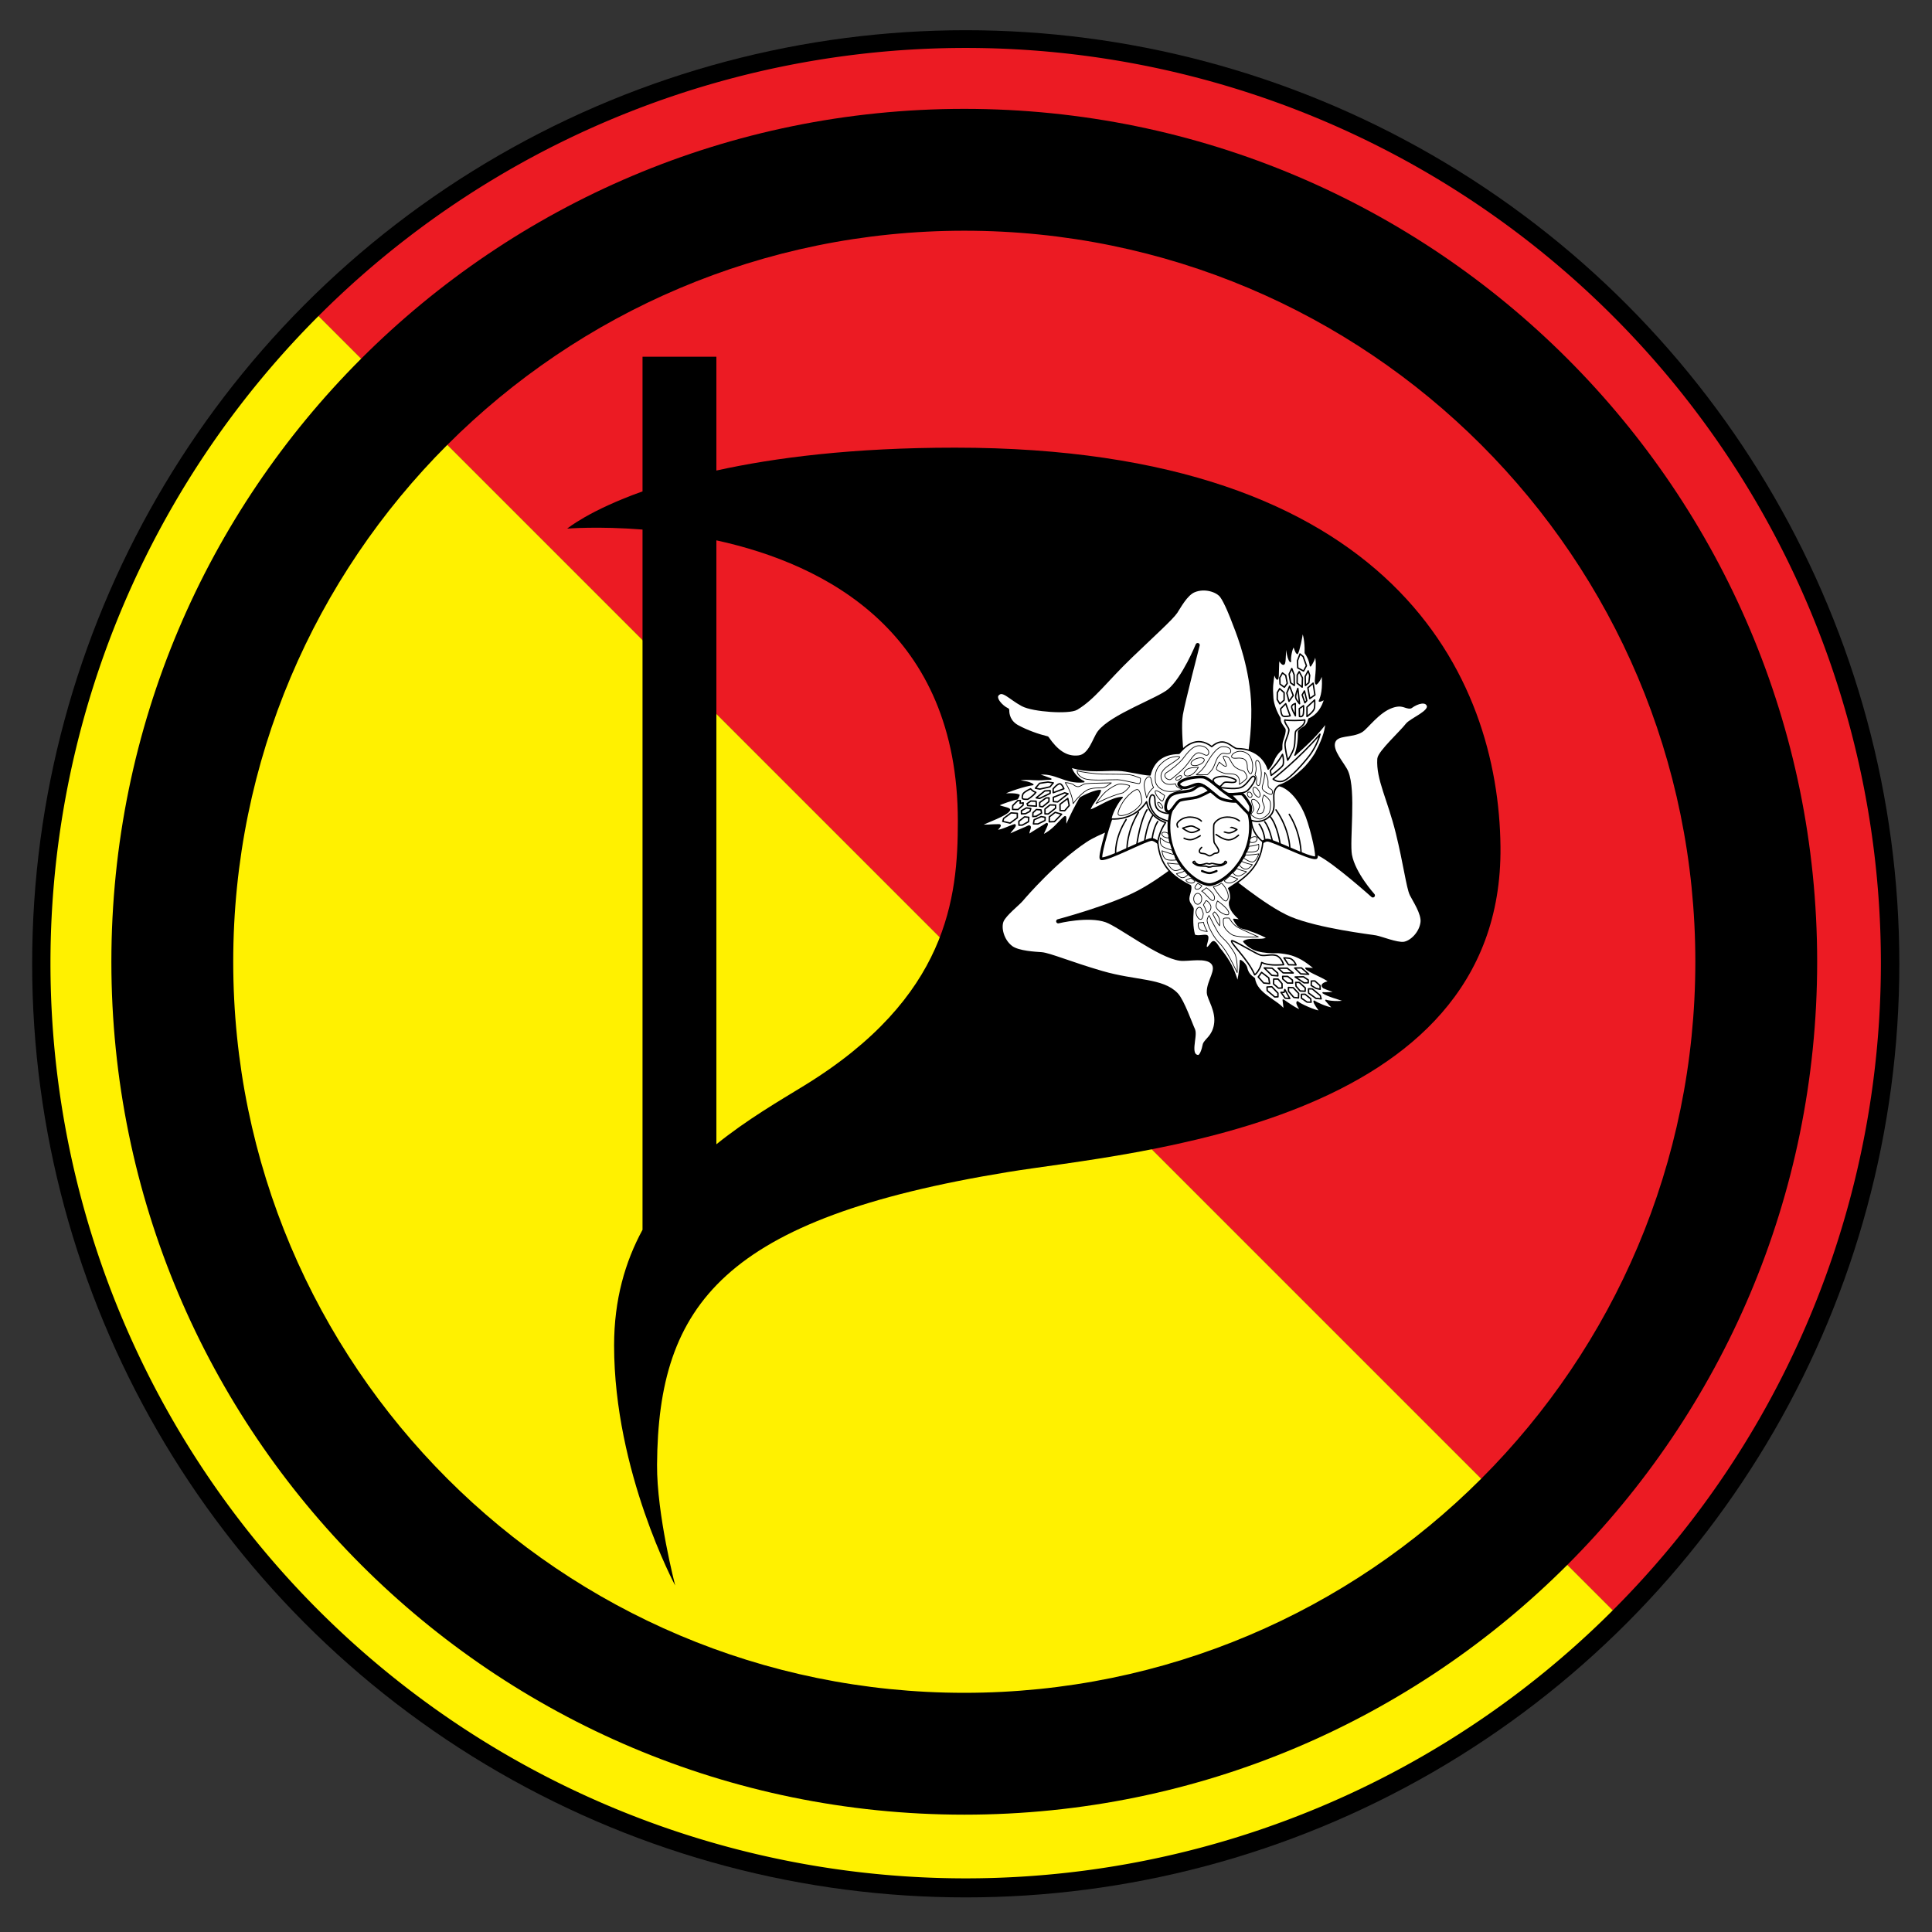 <?xml version="1.0" encoding="UTF-8" standalone="no"?>
<!-- Created with Inkscape (http://www.inkscape.org/) -->

<svg
   xmlns:osb="http://www.openswatchbook.org/uri/2009/osb"
   xmlns:dc="http://purl.org/dc/elements/1.1/"
   xmlns:cc="http://creativecommons.org/ns#"
   xmlns:rdf="http://www.w3.org/1999/02/22-rdf-syntax-ns#"
   xmlns:svg="http://www.w3.org/2000/svg"
   xmlns="http://www.w3.org/2000/svg"
   xmlns:sodipodi="http://sodipodi.sourceforge.net/DTD/sodipodi-0.dtd"
   xmlns:inkscape="http://www.inkscape.org/namespaces/inkscape"
   width="60mm"
   height="60mm"
   viewBox="0 0 60 60"
   version="1.1"
   id="svg8"
   inkscape:version="0.92.4 (5da689c313, 2019-01-14)"
   sodipodi:docname="pp-sicily.svg"
   inkscape:export-filename="/home/peppe/Documenti/partitopiratasiculo.github.io/pp-sicily.png"
   inkscape:export-xdpi="157.65517"
   inkscape:export-ydpi="157.65517">
  <rect x="0" y="0" width="60" height="60" fill="#333333" stroke="none"/>
  <defs
     id="defs2">
    <linearGradient
       id="linearGradient5244"
       osb:paint="solid">
      <stop
         style="stop-color:#ffffff;stop-opacity:1;"
         offset="0"
         id="stop5242" />
    </linearGradient>
    <inkscape:perspective
       id="perspective61"
       inkscape:persp3d-origin="525 : 233.33333 : 1"
       inkscape:vp_z="1050 : 350 : 1"
       inkscape:vp_y="0 : 1000 : 0"
       inkscape:vp_x="0 : 350 : 1"
       sodipodi:type="inkscape:persp3d" />
    <style
       id="style6"
       type="text/css">
   
    .str1 {stroke:#1F1A17;stroke-width:0.176}
    .str2 {stroke:#1F1A17;stroke-width:0.353}
    .str0 {stroke:#131516;stroke-width:0.353}
    .str4 {stroke:#EEB300;stroke-width:0.353}
    .str3 {stroke:#F5D300;stroke-width:0.353}
    .fil6 {fill:none}
    .fil7 {fill:#1F1A17}
    .fil9 {fill:white}
    .fil12 {fill:#009F3C}
    .fil10 {fill:#00A03B}
    .fil5 {fill:#2DA638}
    .fil8 {fill:#4E9145}
    .fil11 {fill:#65B857}
    .fil1 {fill:#DA2724}
    .fil4 {fill:#E4A615}
    .fil3 {fill:#EFC899}
    .fil13 {fill:#F3E400}
    .fil0 {fill:#F5CB00}
    .fil2 {fill:#1F1A17;fill-rule:nonzero}
    .fil14 {fill:#EEB300;fill-rule:nonzero}
   
  </style>
    <inkscape:perspective
       sodipodi:type="inkscape:persp3d"
       inkscape:vp_x="0 : 0.5 : 1"
       inkscape:vp_y="0 : 1000 : 0"
       inkscape:vp_z="1 : 0.5 : 1"
       inkscape:persp3d-origin="0.5 : 0.33333333 : 1"
       id="perspective2917" />
    <clipPath
       clipPathUnits="userSpaceOnUse"
       id="clipPath5255">
      <g
         inkscape:label="Clip"
         id="use5257">
        <g
           transform="matrix(1.372,0,0,2.057,-74.764,-178.281)"
           id="g5267">
          <rect
             y="201.853"
             x="54.51"
             height="29.164"
             width="43.746"
             id="rect5263"
             style="clip-rule:evenodd;opacity:1;fill:#da272f;fill-opacity:1;fill-rule:nonzero;stroke:none;stroke-width:0.037;stroke-linecap:round;stroke-linejoin:round;stroke-miterlimit:4;stroke-dasharray:none;stroke-dashoffset:1;stroke-opacity:1;image-rendering:optimizeQuality;shape-rendering:geometricPrecision;text-rendering:geometricPrecision" />
          <path
             sodipodi:nodetypes="cccc"
             id="path5265"
             d="m 54.51,201.853 v 29.164 h 43.746 z"
             style="clip-rule:evenodd;fill:#f5ca00;fill-opacity:1;fill-rule:evenodd;stroke:none;stroke-width:0.147px;stroke-linecap:butt;stroke-linejoin:miter;stroke-opacity:1;image-rendering:optimizeQuality;shape-rendering:geometricPrecision;text-rendering:geometricPrecision"
             inkscape:connector-curvature="0" />
        </g>
      </g>
    </clipPath>
  </defs>
  <sodipodi:namedview
     id="base"
     pagecolor="#ffffff"
     bordercolor="#666666"
     borderopacity="1.0"
     inkscape:pageopacity="0.0"
     inkscape:pageshadow="2"
     inkscape:zoom="3.516249"
     inkscape:cx="-33.897712"
     inkscape:cy="110.18401"
     inkscape:document-units="mm"
     inkscape:current-layer="layer1"
     showgrid="false"
     units="mm"
     inkscape:window-width="1920"
     inkscape:window-height="1016"
     inkscape:window-x="0"
     inkscape:window-y="27"
     inkscape:window-maximized="1" />
  <g
     inkscape:label="Livello 1"
     inkscape:groupmode="layer"
     id="layer1"
     transform="translate(0,-237)">
    <g
       id="g1867"
       transform="matrix(1.137,0,0,1.137,-4.118,-36.647)"
       inkscape:export-xdpi="175"
       inkscape:export-ydpi="175">
      <circle
         r="25.5"
         cy="267"
         cx="30"
         id="path1605"
         style="fill:#000000;fill-opacity:1;stroke:none;stroke-width:0.278;stroke-opacity:1" />
      <g
         transform="matrix(0.862,0,0,0.862,4.138,36.828)"
         id="g786">
        <g
           id="g6578">
          <path
             d="m 9.494,246.494 a 29,29 0 0 1 28.012,-7.506 29,29 0 0 1 20.506,20.506 29,29 0 0 1 -7.506,28.012 L 30,267 Z"
             sodipodi:end="0.78539816"
             sodipodi:start="3.9269908"
             sodipodi:ry="29"
             sodipodi:rx="29"
             sodipodi:cy="267"
             sodipodi:cx="30"
             sodipodi:type="arc"
             id="path5276-7"
             style="fill:#ec1b23;fill-opacity:1;stroke-width:1.772" />
          <path
             d="m 50.506,287.506 a 29,29 0 0 1 -41.012,0 29,29 0 0 1 -6e-7,-41.012 L 30,267 Z"
             sodipodi:end="3.9269908"
             sodipodi:start="0.78539816"
             sodipodi:ry="29"
             sodipodi:rx="29"
             sodipodi:cy="267"
             sodipodi:cx="30"
             sodipodi:type="arc"
             id="path5276"
             style="fill:#fff100;fill-opacity:1;stroke-width:1.772" />
        </g>
        <g
           id="g4122"
           transform="matrix(0.227,0,0,0.227,1,238)">
          <g
             id="g4120">
            <path
               inkscape:connector-curvature="0"
               d="M 127.561,8.504 C 61.805,8.504 8.503,61.806 8.503,127.56 c 0,65.752 53.302,119.052 119.058,119.055 65.75,0 119.052,-53.303 119.052,-119.055 0,-65.754 -53.302,-119.056 -119.052,-119.056 z m 0,221.102 c -56.357,0 -102.048,-45.688 -102.048,-102.045 0,-56.361 45.691,-102.048 102.048,-102.048 56.362,0 102.046,45.688 102.046,102.048 -0.001,56.358 -45.684,102.045 -102.046,102.045 z"
               id="path4118" />
          </g>
        </g>
        <g
           id="g526">
          <g
             transform="matrix(0.227,0,0,0.227,1,238)"
             id="g4128">
            <g
               id="g4126">
              <path
                 id="path4124"
                 d="m 126.265,55.796 c -14.248,0 -25.147,1.39 -33.31,3.194 V 43.104 h -10.31 v 18.797 c -7.486,2.666 -10.512,5.196 -10.512,5.196 0,0 4.312,-0.361 10.512,0.131 v 97.745 c -2.418,4.448 -3.968,9.744 -3.968,16.141 0,17.646 8.528,33.511 8.528,33.511 0,0 -2.579,-9.919 -2.532,-16.853 0.152,-22.449 9.336,-34.371 48.93,-40.852 16.963,-2.775 69.205,-6.346 68.804,-45.406 C 202.168,87.927 187.54,55.796 126.265,55.796 Z m -21.018,89.03 c -3.504,2.151 -7.999,4.748 -12.292,8.21 V 68.734 c 15.4,3.365 33.708,12.898 33.707,39.21 10e-4,10.663 -1.387,24.588 -21.415,36.882 z"
                 inkscape:connector-curvature="0" />
            </g>
          </g>
          <g
             style="fill:#ffffff;fill-opacity:1;stroke:#000000;stroke-opacity:1"
             transform="matrix(0.044,0,0,0.044,20.144,250.823)"
             id="g4571">
            <g
               style="fill:#ffffff;fill-opacity:1;stroke:#000000;stroke-opacity:1"
               id="right_leg">
              <path
                 style="fill:#ffffff;fill-opacity:1;stroke:#000000;stroke-width:3;stroke-linecap:round;stroke-linejoin:round;stroke-miterlimit:10;stroke-opacity:1"
                 inkscape:connector-curvature="0"
                 id="path11"
                 d="m 557.435,181.771 c 2.233,5.36 -12.197,10.547 -15.322,14.453 -3.683,4.954 -19.897,19.787 -20.182,24.349 -0.912,14.583 7.181,28.404 13.281,53.125 5.489,22.245 7.596,39.322 10.025,44.4 1.743,3.642 8.625,13.69 7.812,20.183 -1.041,8.333 -8.289,14.888 -13.541,15.495 -5.253,0.607 -16.319,-3.949 -20.27,-4.645 -3.949,-0.694 -41.71,-5.121 -61.806,-13.541 -18.382,-7.702 -48.915,-33.508 -48.915,-33.508 l 18.229,-31.25 c 0,0 32.845,8.679 51.953,18.1 11.399,5.62 38.542,29.947 38.542,29.947 0,0 -14.062,-15.494 -16.537,-29.036 -1.861,-10.19 3.082,-46.051 -2.604,-59.766 -2.225,-5.366 -11.806,-15.104 -9.375,-21.875 2.43,-6.771 13.021,-3.906 20.052,-8.203 3.812,-2.33 11.83,-13.955 21.919,-17.535 8.072,-2.865 10.286,0.868 13.541,0.347 5.211,-3.818 11.461,-5.207 13.198,-1.04 z"
                 stroke-miterlimit="10" />
            </g>
            <g
               style="fill:#ffffff;fill-opacity:1;stroke:#000000;stroke-opacity:1"
               id="left_leg">
              <path
                 style="fill:#ffffff;fill-opacity:1;stroke:#000000;stroke-width:3;stroke-linecap:round;stroke-linejoin:round;stroke-miterlimit:10;stroke-opacity:1"
                 inkscape:connector-curvature="0"
                 id="path14-6"
                 d="m 391.199,435.262 c -7.692,-1.061 -1.566,-14.736 -3.387,-19.396 -1.875,-3.887 -7.778,-20.9 -12.177,-25.523 -10.074,-10.584 -29.091,-8.504 -53.55,-15.582 -22.009,-6.368 -37.852,-13.083 -43.465,-13.517 -4.025,-0.312 -16.83,-0.8 -22.046,-4.749 -6.696,-5.069 -8.749,-14.622 -6.648,-19.475 2.101,-4.852 11.58,-12.159 14.156,-15.231 2.577,-3.073 24.304,-28.176 46.357,-42.721 16.637,-10.974 66.16,-24.4 66.16,-24.4 l 10.323,35.192 c 0,0 -19.221,16.697 -38.007,26.745 -20.177,10.792 -58.258,20.905 -58.258,20.905 0,0 21.733,-5.333 34.697,-0.705 9.756,3.483 38.34,25.694 53.061,27.628 5.76,0.756 18.982,-2.671 23.632,2.818 4.648,5.489 -3.127,13.23 -2.922,21.468 0.112,4.466 7.055,13.171 5.111,23.699 -1.556,8.424 -6.832,10.79 -8.008,13.87 -0.76,3.921 -2.4,9.337 -5.029,8.974 z"
                 stroke-miterlimit="10" />
            </g>
            <g
               style="fill:#ffffff;fill-opacity:1;stroke:#000000;stroke-opacity:1"
               id="top_leg">
              <path
                 style="fill:#ffffff;fill-opacity:1;stroke:#000000;stroke-width:3;stroke-linecap:round;stroke-linejoin:round;stroke-miterlimit:10;stroke-opacity:1"
                 inkscape:connector-curvature="0"
                 id="path17"
                 d="m 246.702,173.785 c 4.201,-4.368 9.027,2.431 18.402,7.465 7.532,4.045 33.333,5.729 38.542,2.604 12.529,-7.517 20.71,-19.67 39.068,-37.314 16.521,-15.876 29.214,-27.282 32.398,-31.925 2.282,-3.331 7.162,-12.892 13.19,-15.435 7.738,-3.265 17.039,-0.266 20.19,3.98 3.151,4.244 7.556,15.42 8.93,19.188 1.373,3.768 10.351,24.396 13.138,50.675 3.284,30.969 -6.569,69.914 -6.569,69.914 l -41.761,-2.815 c 0,0 -5.63,-37.538 -3.285,-51.614 1.499,-8.991 12.124,-49.9 12.124,-49.9 0,0 -9.754,23.952 -20.245,32.865 -7.894,6.708 -41.42,18.274 -50.456,30.056 -3.535,4.609 -6.306,16.96 -14.9,18.002 -9.597,1.163 -16.667,-4.688 -22.917,-13.802 -6.511,-1.562 -14.679,-4.457 -21.354,-8.073 -6.25,-3.385 -7.373,-8.945 -7.292,-12.24 -4.247,-1.913 -10.362,-8.347 -7.203,-11.631 z"
                 stroke-miterlimit="10" />
            </g>
            <g
               style="fill:#ffffff;fill-opacity:1;stroke:#000000;stroke-opacity:1"
               id="right_wing">
              <path
                 style="fill:#ffffff;fill-opacity:1;stroke:#000000;stroke-width:2;stroke-linecap:round;stroke-linejoin:round;stroke-miterlimit:10;stroke-opacity:1"
                 inkscape:connector-curvature="0"
                 id="path20-7"
                 d="m 423.003,258.681 c -0.347,14.757 9.723,26.215 9.723,26.215 0,0 5.095,-5.815 8.594,-5.815 4.08,0 30.209,13.542 34.896,12.674 1.813,-0.336 -2.594,-19.643 -6.338,-29.688 -3.559,-9.549 -10.156,-18.664 -17.447,-21.962 -4.333,-1.959 -16.667,-3.125 -21.875,0.348 -5.209,3.471 -7.435,13.194 -7.553,18.228 z"
                 stroke-miterlimit="10" />
            </g>
            <g
               style="fill:#ffffff;fill-opacity:1;stroke:#000000;stroke-opacity:1"
               id="left_wing">
              <path
                 style="fill:#ffffff;fill-opacity:1;stroke:#000000;stroke-width:2;stroke-linecap:round;stroke-linejoin:round;stroke-miterlimit:10;stroke-opacity:1"
                 inkscape:connector-curvature="0"
                 id="path23"
                 d="m 376.249,258.16 c 0.054,12.587 -9.321,26.909 -9.321,26.909 0,0 -5.496,-6.509 -8.995,-6.509 -4.079,0 -31.543,14.756 -36.23,13.888 -1.814,-0.336 3.929,-20.858 7.672,-30.902 3.559,-9.548 10.156,-18.664 17.448,-21.962 4.333,-1.96 16.667,-3.125 21.875,0.347 5.207,3.473 7.53,13.194 7.551,18.229 z"
                 stroke-miterlimit="10" />
            </g>
            <g
               style="fill:#ffffff;fill-opacity:1;stroke:#000000;stroke-opacity:1"
               id="Ebene_119">
              <path
                 style="fill:#ffffff;fill-opacity:1;stroke:#000000;stroke-linecap:round;stroke-linejoin:round;stroke-opacity:1"
                 inkscape:connector-curvature="0"
                 id="path26-5"
                 d="m 336.719,248.351 c -7.7,0.301 -16.52,6.949 -23.52,9.449 1.2,-4.8 6.609,-9.598 7.808,-14.397 -3.299,-0.347 -12.083,3.683 -14.583,5.382 -2.2,3.701 -7.726,14.15 -9.896,19.965 -1.476,-3.299 0.677,-8.29 -1.823,-5.989 -2.9,2.499 -8.594,10.069 -15.191,12.674 0.694,-2.69 4.691,-8.948 2.691,-8.247 -1.2,0.9 -11.5,6.886 -12.5,7.986 -1.215,-2.256 2.426,-5.936 -0.174,-6.336 -1.2,0.8 -12.441,5.162 -13.542,6.162 -1.6,-1.2 4.985,-5.831 3.385,-7.031 -3.2,0.899 -10.229,4.494 -12.76,4.08 -0.968,-0.157 4.253,-3.939 1.302,-3.992 -5.068,-0.091 -11.214,0.862 -12.326,-0.001 3.5,-2 18.209,-6.955 19.909,-10.556 1.1,-1.6 -7.231,-2.28 -7.93,-3.681 2.1,-1.1 10.851,-4.166 13.542,-4.514 1,-1.5 0.703,-0.991 1.302,-2.691 -3.212,-1.302 -9.846,-0.581 -11.545,-0.781 3.9,-2.1 15.885,-6.163 21.528,-6.771 -3.1,-2.101 -7.785,-2.377 -11.285,-2.778 3.199,-1.5 8.288,-1.084 11.788,-0.884 5.301,0.399 7.13,-0.23 12.431,-0.331 -3.2,-1.3 -6.509,-2.486 -9.809,-3.385 12.966,-2.213 19.531,6.771 33.579,5.315 -4.933,-2.365 -8.26,-6.912 -9.36,-10.611 12.934,4.253 24.914,1.91 34.201,2.344 5.8,0.1 17.03,3.085 22.83,3.385 2.431,-9.635 8.854,-15.321 20.92,-15.538 3.646,-4.427 12.5,-13.455 23.525,-4.861 9.461,-8.333 14.539,1.432 18.445,1.432 15.104,0 20.79,10.114 22.18,14.801 3.124,-3.298 3.906,-7.031 5.381,-9.201 1.216,-1.91 2.258,-3.212 4.341,-5.035 0.199,-2 -0.348,-3.993 0.954,-7.378 0.868,-2.777 1.65,-4.861 1.39,-7.118 -1.389,-2.344 -3.906,-4.774 -3.56,-7.986 -2.5,-4 -4.809,-9.61 -5.208,-14.41 -0.601,-8.099 -0.158,-10.763 1.042,-18.663 0.781,3.472 2.04,5.354 2.43,4.861 0.858,-1.084 0.175,-12.207 1.129,-14.236 0.955,2.344 2.994,4.708 3.732,3.038 0.87,-1.968 0.662,-12.149 1.042,-14.583 0.3,0 0.984,11.2 3.386,13.194 -0.501,-2.5 0.743,-9.311 2.344,-11.111 0.781,1.389 1.403,4.596 2.604,5.295 1.042,-1.476 3.653,-13.119 3.553,-15.918 1.9,3.6 2.351,11.317 2.177,15.571 1.389,1.91 3.125,4.861 3.732,9.288 1.216,-1.823 3.385,-5.255 3.385,-8.854 2.604,10.677 -1.041,20.66 0.781,21.875 0.545,-0.334 2.952,-2.517 4.255,-7.726 1.128,11.632 -0.608,16.841 -1.997,20.052 0.521,0.174 2.951,-0.781 3.992,-1.823 -1.735,6.51 -5.381,12.152 -11.544,14.757 -1.389,6.336 -4.466,5.254 -7.466,8.854 0.259,4.948 -0.521,12.5 -2.604,17.188 0.954,-1.215 13.977,-11.632 22.396,-23.351 -0.26,7.118 -3.646,14.583 -7.552,22.135 -2.604,4.34 -6.815,9.458 -9.114,11.458 -5.469,5.122 -11.11,9.765 -17.23,11.588 -7.683,4.948 -0.076,15.123 -6.12,21.615 -3.516,3.776 -8.463,5.339 -13.802,3.516 0.253,4.946 2.518,10.851 8.333,15.364 -1.562,20.443 -17.101,28.386 -24.609,33.594 1.736,3.298 1.579,6.939 1.433,7.553 -0.8,2.599 -0.944,1.746 -0.745,4.445 1.001,4.601 4.601,7.9 8.001,10.9 -1.7,-0.2 -3.3,-0.4 -5,-0.6 1.4,2.8 3.2,5.699 6.5,6.399 5,1.2 13.121,4.378 17.72,6.979 -4.599,2.499 -12.713,-0.298 -17.013,2.604 2.43,3.125 6.787,5.762 9.893,6.518 4.797,1.3 9.897,1.601 14.797,1.401 2.1,0.101 7.597,0.851 10.028,1.72 7.552,2.517 11.065,5.683 16.666,9.982 -1.4,-0.1 -5.295,-0.302 -6.694,-0.402 2.1,2.801 14.391,6.991 16.591,9.69 -3.56,0.868 -6.32,2.24 -3.82,4.34 2.2,1.101 7.102,2.533 9.201,3.733 -1.899,-0.499 -7.672,0.337 -9.572,-0.063 3.583,2.407 11.136,4.316 15.649,5.879 -3.56,1.042 -11.629,0.465 -13.629,-0.435 1.997,2.345 3.386,3.994 5.469,5.903 -5.729,-0.955 -11.775,-3.894 -13.976,-5.295 0.087,1.736 2.518,4.688 4.254,7.292 -2.7,0.1 -14.746,-5.059 -16.146,-6.858 -1.499,0.601 1.631,5.137 2.431,6.338 -3.398,-1 -10.59,-6.077 -12.761,-7.64 0.261,2.691 0.954,5.903 0.521,7.031 -4.254,-6.423 -19.879,-11.284 -21.268,-22.482 -2.899,-2 -4.745,-3.934 -5.545,-7.434 -0.3,-2.001 -2.823,-4.8 -4.524,-5.501 -0.043,6.111 -1.783,15.539 -2.083,15.539 -2.8,-9.602 -5.632,-14.857 -11.632,-22.657 -1.909,-1.737 -4.004,-6.924 -5.903,-6.424 -1.4,0.302 -3.414,4.769 -4.514,4.167 -1.959,-0.165 1.572,-6.251 0.348,-8.16 -1.027,-1.602 -6.945,0.868 -9.375,-0.868 -1.601,-6.2 -1.455,-11.669 -0.955,-17.969 0.5,-2.3 -2.518,-3.819 -3.038,-7.031 -0.701,-3.199 2.229,-7.304 1.128,-10.503 -12.413,-6.163 -22.179,-14.106 -23.481,-31.554 0,0 0.998,-7.422 5.599,-13.933 -5.729,-1.823 -12.109,-6.467 -13.672,-14.974 -7.682,11.588 -19.922,12.891 -25.781,12.37 1.432,-6.509 6.38,-13.931 8.203,-15.45 z" />
            </g>
            <g
               style="fill:#ffffff;fill-opacity:1;stroke:#000000;stroke-opacity:1"
               id="Ebene_118">
              <path
                 style="fill:#ffffff;fill-opacity:1;stroke:#000000;stroke-linecap:round;stroke-linejoin:round;stroke-miterlimit:10;stroke-opacity:1"
                 inkscape:connector-curvature="0"
                 id="path29"
                 d="m 362.327,265.625 c -3.299,4.948 -4.081,12.848 -4.081,12.848"
                 stroke-miterlimit="10" />
            </g>
            <g
               style="fill:#ffffff;fill-opacity:1;stroke:#000000;stroke-opacity:1"
               id="Ebene_117">
              <path
                 style="fill:#ffffff;fill-opacity:1;stroke:#000000;stroke-linecap:round;stroke-linejoin:round;stroke-miterlimit:10;stroke-opacity:1"
                 inkscape:connector-curvature="0"
                 id="path32-3"
                 d="m 358.854,261.111 c -4.34,6.25 -5.902,18.229 -5.902,18.229"
                 stroke-miterlimit="10" />
            </g>
            <g
               style="fill:#ffffff;fill-opacity:1;stroke:#000000;stroke-opacity:1"
               id="Ebene_116">
              <path
                 style="fill:#ffffff;fill-opacity:1;stroke:#000000;stroke-linecap:round;stroke-linejoin:round;stroke-miterlimit:10;stroke-opacity:1"
                 inkscape:connector-curvature="0"
                 id="path35"
                 d="m 354.601,257.205 c -5.035,8.073 -7.292,24.653 -7.292,24.653"
                 stroke-miterlimit="10" />
            </g>
            <g
               style="fill:#ffffff;fill-opacity:1;stroke:#000000;stroke-opacity:1"
               id="Ebene_115">
              <path
                 style="fill:#ffffff;fill-opacity:1;stroke:#000000;stroke-linecap:round;stroke-linejoin:round;stroke-miterlimit:10;stroke-opacity:1"
                 inkscape:connector-curvature="0"
                 id="path38-5"
                 d="m 348.438,259.027 c -8.594,14.062 -8.247,26.303 -8.247,26.303"
                 stroke-miterlimit="10" />
            </g>
            <g
               style="fill:#ffffff;fill-opacity:1;stroke:#000000;stroke-opacity:1"
               id="Ebene_114">
              <path
                 style="fill:#ffffff;fill-opacity:1;stroke:#000000;stroke-linecap:round;stroke-linejoin:round;stroke-miterlimit:10;stroke-opacity:1"
                 inkscape:connector-curvature="0"
                 id="path41"
                 d="m 339.583,264.236 c -8.594,13.715 -7.552,24.652 -7.552,24.652"
                 stroke-miterlimit="10" />
            </g>
            <g
               style="fill:#ffffff;fill-opacity:1;stroke:#000000;stroke-opacity:1"
               id="Ebene_113">
              <path
                 style="fill:#ffffff;fill-opacity:1;stroke:#000000;stroke-linecap:round;stroke-linejoin:round;stroke-miterlimit:10;stroke-opacity:1"
                 inkscape:connector-curvature="0"
                 id="path44-6"
                 d="m 435.33,267.535 c 3.559,4.428 4.167,11.632 4.167,11.632"
                 stroke-miterlimit="10" />
            </g>
            <g
               style="fill:#ffffff;fill-opacity:1;stroke:#000000;stroke-opacity:1"
               id="Ebene_112">
              <path
                 style="fill:#ffffff;fill-opacity:1;stroke:#000000;stroke-linecap:round;stroke-linejoin:round;stroke-miterlimit:10;stroke-opacity:1"
                 inkscape:connector-curvature="0"
                 id="path47"
                 d="m 439.323,265.799 c 3.385,3.906 5.469,13.716 5.469,13.716"
                 stroke-miterlimit="10" />
            </g>
            <g
               style="fill:#ffffff;fill-opacity:1;stroke:#000000;stroke-opacity:1"
               id="Ebene_111">
              <path
                 style="fill:#ffffff;fill-opacity:1;stroke:#000000;stroke-linecap:round;stroke-linejoin:round;stroke-miterlimit:10;stroke-opacity:1"
                 inkscape:connector-curvature="0"
                 id="path50-2"
                 d="m 443.403,262.239 c 5.208,6.338 7.031,19.358 7.031,19.358"
                 stroke-miterlimit="10" />
            </g>
            <g
               style="fill:#ffffff;fill-opacity:1;stroke:#000000;stroke-opacity:1"
               id="Ebene_110">
              <path
                 style="fill:#ffffff;fill-opacity:1;stroke:#000000;stroke-linecap:round;stroke-linejoin:round;stroke-miterlimit:10;stroke-opacity:1"
                 inkscape:connector-curvature="0"
                 id="path53"
                 d="m 447.482,257.292 c 9.636,13.541 9.983,27.257 9.983,27.257"
                 stroke-miterlimit="10" />
            </g>
            <g
               style="fill:#ffffff;fill-opacity:1;stroke:#000000;stroke-opacity:1"
               id="Ebene_109">
              <path
                 style="fill:#ffffff;fill-opacity:1;stroke:#000000;stroke-linecap:round;stroke-linejoin:round;stroke-miterlimit:10;stroke-opacity:1"
                 inkscape:connector-curvature="0"
                 id="path56-9"
                 d="m 457.031,260.504 c 8.594,13.715 8.507,28.038 8.507,28.038"
                 stroke-miterlimit="10" />
            </g>
            <g
               style="fill:#ffffff;fill-opacity:1;stroke:#000000;stroke-opacity:1"
               id="face">
              <path
                 style="fill:#ffffff;fill-opacity:1;stroke:#000000;stroke-width:2;stroke-linecap:round;stroke-linejoin:round;stroke-miterlimit:10;stroke-opacity:1"
                 inkscape:connector-curvature="0"
                 id="path59"
                 d="m 399.566,242.014 c 10.417,0 28.109,4.906 29.427,24.305 1.91,28.125 -21.181,44.792 -29.341,44.792 -9.288,0 -31.076,-16.319 -29.166,-45.573 1.256,-19.229 18.83,-23.524 29.08,-23.524 z"
                 stroke-miterlimit="10" />
            </g>
            <g
               style="fill:#ffffff;fill-opacity:1;stroke:#000000;stroke-opacity:1"
               id="Ebene_107">
              <path
                 style="fill:#ffffff;fill-opacity:1;stroke:#000000;stroke-linecap:round;stroke-linejoin:round;stroke-miterlimit:10;stroke-opacity:1"
                 inkscape:connector-curvature="0"
                 id="path62-1"
                 d="m 419.358,271.44 c 0,0 -3.126,-1.866 -6.077,-1.822 -2.951,0.043 -6.076,2.083 -6.076,2.083 0,0 3.689,2.17 6.38,2.171 2.691,10e-4 5.773,-2.432 5.773,-2.432 z"
                 stroke-miterlimit="10" />
            </g>
            <g
               style="fill:#ffffff;fill-opacity:1;stroke:#000000;stroke-opacity:1"
               id="Ebene_106">
              <path
                 style="fill:#ffffff;fill-opacity:1;stroke:#000000;stroke-linecap:round;stroke-linejoin:round;stroke-miterlimit:10;stroke-opacity:1"
                 inkscape:connector-curvature="0"
                 id="path65"
                 d="m 392.448,271.528 c 0,0 -3.559,-2.301 -5.513,-2.604 -1.953,-0.303 -6.64,1.562 -6.64,1.562 0,0 3.603,2.777 6.033,3.039 2.431,0.261 6.12,-1.997 6.12,-1.997 z"
                 stroke-miterlimit="10" />
            </g>
            <g
               style="fill:#ffffff;fill-opacity:1;stroke:#000000;stroke-opacity:1"
               id="Ebene_105">
              <path
                 style="fill:#ffffff;fill-opacity:1;stroke:#000000;stroke-linecap:round;stroke-linejoin:round;stroke-miterlimit:10;stroke-opacity:1"
                 inkscape:connector-curvature="0"
                 id="path68-2"
                 d="m 421.094,265.191 c 0,0 -3.299,-2.908 -9.028,-2.734 -5.729,0.174 -8.55,3.646 -9.244,5.078 -0.442,0.912 -0.26,11.675 0.087,13.021 0.347,1.346 3.732,4.86 3.298,6.597 -0.434,1.737 -2.127,0.955 -3.342,1.648 -1.215,0.696 -2.213,1.562 -3.038,1.562 -1.562,0 -1.779,-0.913 -3.472,-1.432 -1.53,-0.471 -3.473,0 -3.993,-1.433 -0.518,-1.424 1.605,-3.212 1.605,-3.212"
                 stroke-miterlimit="10" />
            </g>
            <g
               style="fill:#ffffff;fill-opacity:1;stroke:#000000;stroke-opacity:1"
               id="Ebene_104">
              <path
                 style="fill:#ffffff;fill-opacity:1;stroke:#000000;stroke-linecap:round;stroke-linejoin:round;stroke-miterlimit:10;stroke-opacity:1"
                 inkscape:connector-curvature="0"
                 id="path71"
                 d="m 393.75,265.364 c 0,0 -2.387,-2.777 -7.986,-2.907 -5.599,-0.131 -9.071,3.429 -9.461,4.688 -0.39,1.259 0.478,2.517 0.478,2.517"
                 stroke-miterlimit="10" />
            </g>
            <g
               style="fill:#ffffff;fill-opacity:1;stroke:#000000;stroke-opacity:1"
               id="Ebene_103">
              <path
                 style="fill:#ffffff;fill-opacity:1;stroke:#000000;stroke-linecap:round;stroke-linejoin:round;stroke-miterlimit:10;stroke-opacity:1"
                 inkscape:connector-curvature="0"
                 id="path74-7"
                 d="m 420.486,275.521 c 0,0 -3.429,3.386 -7.205,3.386 -3.776,0 -8.94,-3.906 -8.94,-3.906"
                 stroke-miterlimit="10" />
            </g>
            <g
               style="fill:#ffffff;fill-opacity:1;stroke:#000000;stroke-opacity:1"
               id="Ebene_102">
              <path
                 style="fill:#ffffff;fill-opacity:1;stroke:#000000;stroke-linecap:round;stroke-linejoin:round;stroke-miterlimit:10;stroke-opacity:1"
                 inkscape:connector-curvature="0"
                 id="path77"
                 d="m 392.926,275.911 c 0,0 -4.341,2.865 -7.118,2.865 -2.778,0 -4.515,-1.085 -4.515,-1.085"
                 stroke-miterlimit="10" />
            </g>
            <g
               style="fill:#ffffff;fill-opacity:1;stroke:#000000;stroke-opacity:1"
               id="Ebene_101">
              <g
                 style="fill:#ffffff;fill-opacity:1;stroke:#000000;stroke-opacity:1"
                 id="g80">
                <path
                   style="fill:#ffffff;fill-opacity:1;stroke:#000000;stroke-opacity:1"
                   inkscape:connector-curvature="0"
                   id="path82-0"
                   d="m 399.479,298.481 c -0.89,0 -2.361,-0.646 -2.361,-0.646 -1.003,-0.113 -3.933,-0.049 -5.517,-0.353 -1.685,-0.323 -3.736,-1.946 -3.928,-2.213 -0.167,-0.233 0.373,-0.689 0.606,-0.857 0.235,-0.167 0.683,-0.166 0.728,0.119 0.163,1.042 1.908,2.024 2.789,2.171 2.344,0.391 5.625,-0.99 5.755,-0.891 l 1.919,0.443 1.894,-0.5 c 0.122,-0.1 3.802,1.077 6.492,0.859 0.828,-0.066 2.474,-0.933 2.851,-2.107 0.087,-0.274 0.51,-0.258 0.733,-0.076 0.223,0.181 0.59,0.702 0.408,0.926 -0.207,0.254 -2.148,1.67 -3.797,2.061 -1.486,0.353 -4.927,0.326 -6.25,0.5 0.001,0 -1.28,0.564 -2.322,0.564 z" />
              </g>
            </g>
            <g
               style="fill:#ffffff;fill-opacity:1;stroke:#000000;stroke-opacity:1"
               id="Ebene_100">
              <path
                 style="fill:#ffffff;fill-opacity:1;stroke:#000000;stroke-width:1.5;stroke-linecap:round;stroke-linejoin:round;stroke-miterlimit:10;stroke-opacity:1"
                 inkscape:connector-curvature="0"
                 id="path85"
                 d="m 404.688,301.302 c 0,0 -3.45,1.498 -5.078,1.498 -2.019,0 -5.426,-1.498 -5.426,-1.498"
                 stroke-miterlimit="10" />
            </g>
            <g
               style="fill:#ffffff;fill-opacity:1;stroke:#000000;stroke-opacity:1"
               id="Ebene_99">
              <path
                 style="fill:#ffffff;fill-opacity:1;stroke:#000000;stroke-width:0.5;stroke-linecap:round;stroke-linejoin:round;stroke-miterlimit:10;stroke-opacity:1"
                 inkscape:connector-curvature="0"
                 id="path88-9"
                 d="m 429.167,231.293 c -0.868,0.043 -2.344,-2.647 -2.344,-4.688 0,-2.04 -0.173,-3.906 -1.649,-5.381 -1.13,-1.129 -3.212,-1.302 -4.861,-1.237 -1.649,0.065 -4.774,0.543 -4.817,-1.172 -0.044,-1.714 3.017,-3.754 6.163,-3.754 3.146,0 5.815,1.801 6.987,3.472 1.172,1.671 1.966,4.625 2.041,6.294 0.085,1.909 -0.1,6.396 -1.52,6.466 z"
                 stroke-miterlimit="10" />
            </g>
            <g
               style="fill:#ffffff;fill-opacity:1;stroke:#000000;stroke-opacity:1"
               id="Ebene_98">
              <path
                 style="fill:#ffffff;fill-opacity:1;stroke:#000000;stroke-width:0.5;stroke-linecap:round;stroke-linejoin:round;stroke-miterlimit:10;stroke-opacity:1"
                 inkscape:connector-curvature="0"
                 id="path91"
                 d="m 378.125,219.206 c 0.26,0.89 -6.242,4.874 -8.203,6.25 -3.06,2.148 -5.815,4.883 -5.208,8.529 0.476,2.858 2.57,4.266 4.427,4.73 2.604,0.651 5.946,-0.26 5.946,-0.26 0,0 0.282,1.671 1.389,2.388 1.107,0.716 3.472,1.605 3.472,1.605 0,0 -4.362,1.888 -9.375,1.628 -5.013,-0.261 -9.57,-3.386 -9.961,-7.748 -0.391,-4.362 0.261,-7.617 2.604,-10.612 1.598,-2.042 4.752,-4.688 7.552,-5.794 2.164,-0.856 7.097,-1.606 7.357,-0.716 z"
                 stroke-miterlimit="10" />
            </g>
            <g
               style="fill:#ffffff;fill-opacity:1;stroke:#000000;stroke-opacity:1"
               id="Ebene_97">
              <ellipse
                 style="fill:#ffffff;fill-opacity:1;stroke:#000000;stroke-width:0.5;stroke-linecap:round;stroke-linejoin:round;stroke-miterlimit:10;stroke-opacity:1"
                 id="ellipse94"
                 ry="1.139"
                 rx="2.409"
                 cy="234.147"
                 cx="377.539"
                 stroke-miterlimit="10"
                 transform="matrix(-0.838,0.546,-0.546,-0.838,821.684,224.342)" />
            </g>
            <g
               style="fill:#ffffff;fill-opacity:1;stroke:#000000;stroke-opacity:1"
               id="Ebene_96">
              <path
                 style="fill:#ffffff;fill-opacity:1;stroke:#000000;stroke-width:0.5;stroke-linecap:round;stroke-linejoin:round;stroke-miterlimit:10;stroke-opacity:1"
                 inkscape:connector-curvature="0"
                 id="path97"
                 d="m 391.602,226.627 c 0,0 -6.185,-0.065 -8.333,1.562 -1.807,1.369 -2.213,2.604 -1.823,3.516 0.391,0.912 1.758,1.758 4.492,0.651 3.11,-1.258 5.664,-5.729 5.664,-5.729 z"
                 stroke-miterlimit="10" />
            </g>
            <g
               style="fill:#ffffff;fill-opacity:1;stroke:#000000;stroke-opacity:1"
               id="Ebene_95">
              <ellipse
                 style="fill:#ffffff;fill-opacity:1;stroke:#000000;stroke-width:0.5;stroke-linecap:round;stroke-linejoin:round;stroke-miterlimit:10;stroke-opacity:1"
                 id="ellipse100"
                 ry="2.409"
                 rx="5.013"
                 cy="222.461"
                 cx="391.081"
                 stroke-miterlimit="10"
                 transform="matrix(-0.944,0.33,-0.33,-0.944,833.639,303.546)" />
            </g>
            <g
               style="fill:#ffffff;fill-opacity:1;stroke:#000000;stroke-opacity:1"
               id="Ebene_94">
              <path
                 style="fill:#ffffff;fill-opacity:1;stroke:#000000;stroke-width:0.5;stroke-linecap:round;stroke-linejoin:round;stroke-miterlimit:10;stroke-opacity:1"
                 inkscape:connector-curvature="0"
                 id="path103"
                 d="m 398.503,217.513 c 1.822,-2.019 -0.679,-6.445 -6.532,-6.445 -5.469,0 -10.606,8.437 -11.927,9.886 -2.182,2.395 -6.627,6.588 -11.445,9.5 -2.909,2.033 0.086,5.483 2.755,5.028 1.099,-0.188 8.326,-6.663 10.091,-8.594 2.083,-2.279 4.439,-5.638 5.403,-7.031 1.172,-1.693 3.3,-3.711 4.818,-3.711 3.321,0 5.357,3.005 6.837,1.367 z"
                 stroke-miterlimit="10" />
            </g>
            <g
               style="fill:#ffffff;fill-opacity:1;stroke:#000000;stroke-opacity:1"
               id="Ebene_93">
              <path
                 style="fill:#ffffff;fill-opacity:1;stroke:#000000;stroke-width:0.5;stroke-linecap:round;stroke-linejoin:round;stroke-miterlimit:10;stroke-opacity:1"
                 inkscape:connector-curvature="0"
                 id="path106-3"
                 d="m 414.714,215.885 c 0.718,-1.301 -0.087,-4.167 -5.426,-4.167 -4.688,0 -9.802,8.79 -10.785,10.417 -1.628,2.691 -3.624,6.467 -8.442,9.766 4.948,0.261 8.052,0 8.052,0 0,0 2.994,-2.669 4.166,-4.948 1.172,-2.279 2.148,-5.729 3.061,-7.096 0.911,-1.367 2.233,-2.904 3.58,-3.255 1.497,-0.391 4.752,1.171 5.794,-0.717 z"
                 stroke-miterlimit="10" />
            </g>
            <g
               style="fill:#ffffff;fill-opacity:1;stroke:#000000;stroke-opacity:1"
               id="Ebene_92">
              <path
                 style="fill:#ffffff;fill-opacity:1;stroke:#000000;stroke-width:0.5;stroke-linecap:round;stroke-linejoin:round;stroke-miterlimit:10;stroke-opacity:1"
                 inkscape:connector-curvature="0"
                 id="path109"
                 d="m 409.549,218.793 c 0.607,-0.781 3.516,0.521 4.036,1.042 0.521,0.521 2.561,5.382 4.904,6.988 2.344,1.606 4.819,2.17 5.687,2.561 0.868,0.391 2.561,3.082 2.387,4.601 -0.174,1.519 -5.469,4.948 -5.469,4.948 0,0 0.869,-4.688 -1.996,-6.554 -2.277,-1.483 -6.511,-0.998 -8.03,-1.259 -1.519,-0.26 -6.554,-2.04 -6.51,-3.472 0.043,-1.433 2.127,-4.774 2.127,-4.774 0,0 3.992,3.906 4.947,2.908 0.956,-0.999 -2.691,-6.207 -2.083,-6.989 z"
                 stroke-miterlimit="10" />
            </g>
            <g
               style="fill:#ffffff;fill-opacity:1;stroke:#000000;stroke-opacity:1"
               id="Ebene_91">
              <path
                 style="fill:#ffffff;fill-opacity:1;stroke:#000000;stroke-linecap:round;stroke-linejoin:round;stroke-miterlimit:10;stroke-opacity:1"
                 inkscape:connector-curvature="0"
                 id="path112-6"
                 d="m 418.74,236.082 c -0.036,-0.943 -6.027,-2.916 -8.943,-2.965 -2.915,-0.049 -7.178,0.83 -7.581,2.673 -0.341,1.555 3.5,4.617 4.715,4.617 1.214,0 1.991,-2.479 3.838,-3.014 1.846,-0.535 8.068,1.313 7.971,-1.311 z"
                 stroke-miterlimit="10" />
            </g>
            <g
               style="fill:#ffffff;fill-opacity:1;stroke:#000000;stroke-opacity:1"
               id="Ebene_90">
              <path
                 style="fill:#ffffff;fill-opacity:1;stroke:#000000;stroke-width:2;stroke-linecap:round;stroke-linejoin:round;stroke-miterlimit:10;stroke-opacity:1"
                 inkscape:connector-curvature="0"
                 id="path115"
                 d="m 419.271,251.042 c -3.622,0.499 -10.63,-0.801 -13.541,-2.995 -1.74,-1.311 -9.433,-8.562 -13.281,-9.245 -4.492,-0.797 -10.417,5.469 -14.695,0.801 -1.845,-2.013 3.755,-4.19 6.103,-4.824 2.347,-0.633 9.114,-1.705 11.978,-0.925 2.864,0.78 9.007,6.188 11.589,8.38 2.579,2.193 10.024,7.332 11.847,8.808 z"
                 stroke-miterlimit="10" />
            </g>
            <g
               style="fill:#ffffff;fill-opacity:1;stroke:#000000;stroke-opacity:1"
               id="Ebene_89">
              <path
                 style="fill:#ffffff;fill-opacity:1;stroke:#000000;stroke-width:0.5;stroke-linecap:round;stroke-linejoin:round;stroke-miterlimit:10;stroke-opacity:1"
                 inkscape:connector-curvature="0"
                 id="path118-0"
                 d="m 433.724,221.68 c 2.084,-0.456 3.061,5.794 3.19,8.789 0.129,2.995 -0.911,9.375 -1.953,9.375 -1.042,0 -1.692,-1.823 -1.692,-1.823 0,0 1.106,-4.102 -0.912,-5.925 0.391,-1.562 0.977,-2.995 0.781,-5.013 -0.196,-2.018 -0.815,-5.097 0.586,-5.403 z"
                 stroke-miterlimit="10" />
            </g>
            <g
               style="fill:#ffffff;fill-opacity:1;stroke:#000000;stroke-opacity:1"
               id="Ebene_88">
              <path
                 style="fill:#ffffff;fill-opacity:1;stroke:#000000;stroke-linecap:round;stroke-linejoin:round;stroke-miterlimit:10;stroke-opacity:1"
                 inkscape:connector-curvature="0"
                 id="path121"
                 d="m 431.572,233.129 c 3.386,1.318 -3.727,9.856 -5.269,10.766 -3.023,1.785 -11.971,2.313 -13.979,1.298 -2.341,-1.183 -5.64,-4.134 -5.64,-4.134 0,0 11.246,1.82 15.538,0.086 4.958,-2 7.264,-8.828 9.35,-8.016 z"
                 stroke-miterlimit="10" />
            </g>
            <g
               style="fill:#ffffff;fill-opacity:1;stroke:#000000;stroke-opacity:1"
               id="Ebene_87">
              <ellipse
                 style="fill:#ffffff;fill-opacity:1;stroke:#000000;stroke-width:0.5;stroke-linecap:round;stroke-linejoin:round;stroke-miterlimit:10;stroke-opacity:1"
                 id="ellipse124"
                 ry="3.971"
                 rx="1.931"
                 cy="244.77"
                 cx="433.529"
                 stroke-miterlimit="10"
                 transform="matrix(0.863,-0.505,0.505,0.863,-64.27,252.221)" />
            </g>
            <g
               style="fill:#ffffff;fill-opacity:1;stroke:#000000;stroke-opacity:1"
               id="Ebene_86">
              <ellipse
                 style="fill:#ffffff;fill-opacity:1;stroke:#000000;stroke-width:0.5;stroke-linecap:round;stroke-linejoin:round;stroke-miterlimit:10;stroke-opacity:1"
                 id="ellipse127"
                 ry="2.082"
                 rx="1.541"
                 cy="246.268"
                 cx="428.322"
                 stroke-miterlimit="10"
                 transform="matrix(0.851,-0.526,0.526,0.851,-65.497,262.106)" />
            </g>
            <g
               style="fill:#ffffff;fill-opacity:1;stroke:#000000;stroke-opacity:1"
               id="Ebene_85">
              <path
                 style="fill:#ffffff;fill-opacity:1;stroke:#000000;stroke-width:0.5;stroke-linecap:round;stroke-linejoin:round;stroke-miterlimit:10;stroke-opacity:1"
                 inkscape:connector-curvature="0"
                 id="path130-6"
                 d="m 439.41,230.252 c -0.044,5.339 -1.997,9.766 -1.866,11.198 0.13,1.432 1.562,2.56 3.038,3.428 1.477,0.869 3.386,1.562 3.906,1.085 0.521,-0.477 0.608,-2.04 0.131,-2.908 -0.479,-0.868 -2.258,-1.085 -2.692,-2.474 -0.434,-1.388 0.044,-2.995 -0.26,-4.948 -0.305,-1.952 -1.605,-4.556 -2.257,-5.381 z"
                 stroke-miterlimit="10" />
            </g>
            <g
               style="fill:#ffffff;fill-opacity:1;stroke:#000000;stroke-opacity:1"
               id="Ebene_84">
              <path
                 style="fill:#ffffff;fill-opacity:1;stroke:#000000;stroke-width:2;stroke-linecap:round;stroke-linejoin:round;stroke-miterlimit:10;stroke-opacity:1"
                 inkscape:connector-curvature="0"
                 id="path133"
                 d="m 413.629,246.181 c 2.275,0.104 8.371,-0.895 9.636,-0.173 1.266,0.721 5.497,6.931 5.902,8.68 0.403,1.75 0.057,4.427 -1.057,5.713 -4.412,-4.151 -10.488,-11.529 -14.481,-14.22 z"
                 stroke-miterlimit="10" />
            </g>
            <g
               style="fill:#ffffff;fill-opacity:1;stroke:#000000;stroke-opacity:1"
               id="Ebene_83">
              <path
                 style="fill:#ffffff;fill-opacity:1;stroke:#000000;stroke-width:0.5;stroke-linecap:round;stroke-linejoin:round;stroke-miterlimit:10;stroke-opacity:1"
                 inkscape:connector-curvature="0"
                 id="path136-2"
                 d="m 430.599,249.696 c -1.995,0.521 1.042,5.99 0.912,7.292 -0.131,1.302 -2.04,2.907 -1.996,3.559 0.044,0.652 3.992,3.342 6.423,3.342 1.998,0 5.989,-3.081 6.641,-4.557 0.652,-1.476 1.302,-4.991 0.825,-7.552 -0.478,-2.561 -4.602,-5.251 -4.602,-5.251 0,0 -1.084,2.083 -1.128,3.689 -0.044,1.605 1.259,3.559 1.433,4.861 0.174,1.302 -0.738,3.56 -1.216,4.123 -0.478,0.564 -3.081,1.129 -3.862,0.521 -0.781,-0.608 1.648,-3.342 1.648,-5.382 0,-1.823 -3.082,-5.166 -5.078,-4.645 z"
                 stroke-miterlimit="10" />
            </g>
            <g
               style="fill:#ffffff;fill-opacity:1;stroke:#000000;stroke-opacity:1"
               id="Ebene_82">
              <path
                 style="fill:#ffffff;fill-opacity:1;stroke:#000000;stroke-width:2;stroke-linecap:round;stroke-linejoin:round;stroke-miterlimit:10;stroke-opacity:1"
                 inkscape:connector-curvature="0"
                 id="path139"
                 d="m 393.75,239.583 c 2.212,0 6.25,4.167 6.25,4.167 0,0 -6.666,3.736 -9.859,4.535 -3.195,0.799 -8.497,1.117 -11.55,2.057 -3.053,0.94 -5.785,8.372 -8.557,8.231 -2.772,-0.141 -1.926,-4.838 -1.926,-4.838 0,0 0.799,-5.215 4.321,-7.282 3.523,-2.067 9.208,-2.114 12.824,-2.865 3.618,-0.753 5.256,-4.005 8.497,-4.005 z"
                 stroke-miterlimit="10" />
            </g>
            <g
               style="fill:#ffffff;fill-opacity:1;stroke:#000000;stroke-opacity:1"
               id="Ebene_81">
              <path
                 style="fill:#ffffff;fill-opacity:1;stroke:#000000;stroke-width:0.5;stroke-linecap:round;stroke-linejoin:round;stroke-miterlimit:10;stroke-opacity:1"
                 inkscape:connector-curvature="0"
                 id="path142-6"
                 d="m 367.274,246.962 c 0,0 -0.737,3.429 -1.605,3.95 -0.869,0.521 -5.339,-4.514 -5.208,-6.858 0.13,-2.35 6.813,2.908 6.813,2.908 z"
                 stroke-miterlimit="10" />
            </g>
            <g
               style="fill:#ffffff;fill-opacity:1;stroke:#000000;stroke-opacity:1"
               id="Ebene_80">
              <ellipse
                 style="fill:#ffffff;fill-opacity:1;stroke:#000000;stroke-width:0.5;stroke-linecap:round;stroke-linejoin:round;stroke-miterlimit:10;stroke-opacity:1"
                 id="ellipse145"
                 ry="2.684"
                 rx="1.012"
                 cy="253.877"
                 cx="364.132"
                 stroke-miterlimit="10"
                 transform="matrix(0.786,-0.618,0.618,0.786,-79.027,279.482)" />
            </g>
            <g
               style="fill:#ffffff;fill-opacity:1;stroke:#000000;stroke-opacity:1"
               id="Ebene_79">
              <path
                 style="fill:#ffffff;fill-opacity:1;stroke:#000000;stroke-linecap:round;stroke-linejoin:round;stroke-miterlimit:10;stroke-opacity:1"
                 inkscape:connector-curvature="0"
                 id="path148-1"
                 d="m 359.299,246.779 c -1.897,-1.314 -2.918,1.747 -2.918,4.378 0,3.162 1.605,6.664 4.329,9.631 2.724,2.967 9.343,4.663 9.343,4.663 l 0.911,-5.556 c 0,0 -6.162,0.168 -9.038,-3.388 -2.676,-3.307 -0.73,-8.415 -2.627,-9.728 z"
                 stroke-miterlimit="10" />
            </g>
            <g
               style="fill:#ffffff;fill-opacity:1;stroke:#000000;stroke-opacity:1"
               id="Ebene_78">
              <path
                 style="fill:#ffffff;fill-opacity:1;stroke:#000000;stroke-width:0.5;stroke-linecap:round;stroke-linejoin:round;stroke-miterlimit:10;stroke-opacity:1"
                 inkscape:connector-curvature="0"
                 id="path151"
                 d="m 359.375,241.189 c -3.646,2.561 -5.078,7.509 -5.078,7.509 0,0 -1.78,-6.857 -1.736,-9.505 0.043,-2.648 1.649,-5.946 3.646,-5.772 1.996,0.173 1.302,5.121 3.168,7.768 z"
                 stroke-miterlimit="10" />
            </g>
            <g
               style="fill:#ffffff;fill-opacity:1;stroke:#000000;stroke-opacity:1"
               id="Ebene_77">
              <path
                 style="fill:#ffffff;fill-opacity:1;stroke:#000000;stroke-width:0.5;stroke-linecap:round;stroke-linejoin:round;stroke-miterlimit:10;stroke-opacity:1"
                 inkscape:connector-curvature="0"
                 id="path154-8"
                 d="m 347.57,242.622 c 2.344,0 3.385,7.725 3.298,8.941 -0.087,1.216 -3.125,4.86 -6.597,7.031 -3.473,2.17 -8.637,3.56 -10.156,2.344 -1.52,-1.216 2.167,-8.184 4.297,-10.981 2.213,-2.908 6.814,-7.335 9.158,-7.335 z"
                 stroke-miterlimit="10" />
            </g>
            <g
               style="fill:#ffffff;fill-opacity:1;stroke:#000000;stroke-opacity:1"
               id="Ebene_76">
              <path
                 style="fill:#ffffff;fill-opacity:1;stroke:#000000;stroke-width:0.5;stroke-linecap:round;stroke-linejoin:round;stroke-miterlimit:10;stroke-opacity:1"
                 inkscape:connector-curvature="0"
                 id="path157"
                 d="m 428.581,279.883 c 0.3,1.035 1.643,1.164 3.301,0.683 1.658,-0.481 2.208,-1.926 1.907,-2.961 -0.3,-1.036 -1.338,-1.271 -2.996,-0.791 -1.658,0.481 -2.514,2.034 -2.212,3.069 z"
                 stroke-miterlimit="10" />
            </g>
            <g
               style="fill:#ffffff;fill-opacity:1;stroke:#000000;stroke-opacity:1"
               id="Ebene_75">
              <path
                 style="fill:#ffffff;fill-opacity:1;stroke:#000000;stroke-width:0.5;stroke-linecap:round;stroke-linejoin:round;stroke-miterlimit:10;stroke-opacity:1"
                 inkscape:connector-curvature="0"
                 id="path160-7"
                 d="m 435.026,282.031 c 0,0 -3.972,1.497 -6.901,1.389 0,0.825 -1.823,4.254 -1.823,4.254 0,0 6.315,0.261 7.812,-1.085 1.498,-1.346 0.912,-4.558 0.912,-4.558 z"
                 stroke-miterlimit="10" />
            </g>
            <g
               style="fill:#ffffff;fill-opacity:1;stroke:#000000;stroke-opacity:1"
               id="Ebene_74">
              <path
                 style="fill:#ffffff;fill-opacity:1;stroke:#000000;stroke-width:0.5;stroke-linecap:round;stroke-linejoin:round;stroke-miterlimit:10;stroke-opacity:1"
                 inkscape:connector-curvature="0"
                 id="path163"
                 d="m 435.156,288.933 c 0,0 -6.38,1.172 -9.636,0.737 -0.195,0.955 -1.302,2.257 -1.302,2.257 0,0 4.731,3.646 7.031,2.734 2.301,-0.911 3.907,-5.728 3.907,-5.728 z"
                 stroke-miterlimit="10" />
            </g>
            <g
               style="fill:#ffffff;fill-opacity:1;stroke:#000000;stroke-opacity:1"
               id="Ebene_73">
              <path
                 style="fill:#ffffff;fill-opacity:1;stroke:#000000;stroke-width:0.5;stroke-linecap:round;stroke-linejoin:round;stroke-miterlimit:10;stroke-opacity:1"
                 inkscape:connector-curvature="0"
                 id="path166-9"
                 d="m 430.469,296.745 c 0,0 -5.403,-1.042 -7.747,-2.475 -0.456,1.172 -1.823,2.604 -1.823,2.604 0,0 2.474,3.19 4.883,3.125 2.409,-0.065 4.687,-3.254 4.687,-3.254 z"
                 stroke-miterlimit="10" />
            </g>
            <g
               style="fill:#ffffff;fill-opacity:1;stroke:#000000;stroke-opacity:1"
               id="Ebene_72">
              <path
                 style="fill:#ffffff;fill-opacity:1;stroke:#000000;stroke-width:0.5;stroke-linecap:round;stroke-linejoin:round;stroke-miterlimit:10;stroke-opacity:1"
                 inkscape:connector-curvature="0"
                 id="path169"
                 d="m 426.302,301.823 c 0,0 -5.664,-1.303 -7.096,-2.409 -0.456,0.911 -2.865,3.19 -2.865,3.19 0,0 2.084,2.539 4.232,2.344 2.148,-0.195 5.729,-3.125 5.729,-3.125 z"
                 stroke-miterlimit="10" />
            </g>
            <g
               style="fill:#ffffff;fill-opacity:1;stroke:#000000;stroke-opacity:1"
               id="Ebene_71">
              <path
                 style="fill:#ffffff;fill-opacity:1;stroke:#000000;stroke-width:0.5;stroke-linecap:round;stroke-linejoin:round;stroke-miterlimit:10;stroke-opacity:1"
                 inkscape:connector-curvature="0"
                 id="path172-2"
                 d="m 414.192,304.817 5.859,2.214 c 0,0 -3.189,2.8 -5.989,2.93 -2.8,0.13 -3.841,-1.628 -3.841,-1.628 z"
                 stroke-miterlimit="10" />
            </g>
            <g
               style="fill:#ffffff;fill-opacity:1;stroke:#000000;stroke-opacity:1"
               id="Ebene_70">
              <path
                 style="fill:#ffffff;fill-opacity:1;stroke:#000000;stroke-width:0.5;stroke-linecap:round;stroke-linejoin:round;stroke-miterlimit:10;stroke-opacity:1"
                 inkscape:connector-curvature="0"
                 id="path175"
                 d="m 370.182,276.302 c 0.13,1.562 -0.719,1.294 -2.377,0.813 -1.658,-0.481 -2.758,-1.711 -2.457,-2.747 0.3,-1.035 1.483,-1.281 3.142,-0.801 1.657,0.482 1.603,1.661 1.692,2.735 z"
                 stroke-miterlimit="10" />
            </g>
            <g
               style="fill:#ffffff;fill-opacity:1;stroke:#000000;stroke-opacity:1"
               id="Ebene_69">
              <path
                 style="fill:#ffffff;fill-opacity:1;stroke:#000000;stroke-width:0.5;stroke-linecap:round;stroke-linejoin:round;stroke-miterlimit:10;stroke-opacity:1"
                 inkscape:connector-curvature="0"
                 id="path178-0"
                 d="m 364.193,277.344 c 0,0 3.27,3.346 7.319,4.008 -0.154,0.811 1.405,4.977 1.405,4.977 0,0 -5.745,-1.344 -7.552,-3.06 -1.807,-1.716 -1.172,-5.925 -1.172,-5.925 z"
                 stroke-miterlimit="10" />
            </g>
            <g
               style="fill:#ffffff;fill-opacity:1;stroke:#000000;stroke-opacity:1"
               id="Ebene_68">
              <path
                 style="fill:#ffffff;fill-opacity:1;stroke:#000000;stroke-width:0.5;stroke-linecap:round;stroke-linejoin:round;stroke-miterlimit:10;stroke-opacity:1"
                 inkscape:connector-curvature="0"
                 id="path181"
                 d="m 365.365,286.719 c 0,0 4.968,1.817 8.919,2.864 0.261,1.303 1.367,3.776 1.367,3.776 0,0 -5.664,0.586 -7.422,-0.521 -2.55,-1.605 -2.864,-6.119 -2.864,-6.119 z"
                 stroke-miterlimit="10" />
            </g>
            <g
               style="fill:#ffffff;fill-opacity:1;stroke:#000000;stroke-opacity:1"
               id="Ebene_67">
              <path
                 style="fill:#ffffff;fill-opacity:1;stroke:#000000;stroke-width:0.5;stroke-linecap:round;stroke-linejoin:round;stroke-miterlimit:10;stroke-opacity:1"
                 inkscape:connector-curvature="0"
                 id="path184-2"
                 d="m 369.271,295.573 c 0,0 5.507,0.672 8.594,0.781 0.13,1.106 2.083,3.06 2.083,3.06 0,0 -4.098,2.555 -6.51,1.106 -2.413,-1.448 -4.167,-4.947 -4.167,-4.947 z"
                 stroke-miterlimit="10" />
            </g>
            <g
               style="fill:#ffffff;fill-opacity:1;stroke:#000000;stroke-opacity:1"
               id="Ebene_66">
              <path
                 style="fill:#ffffff;fill-opacity:1;stroke:#000000;stroke-width:0.5;stroke-linecap:round;stroke-linejoin:round;stroke-miterlimit:10;stroke-opacity:1"
                 inkscape:connector-curvature="0"
                 id="path187"
                 d="m 375.781,303.255 c 0,0 4.492,-0.977 5.924,-2.083 0.456,0.911 2.344,2.734 2.344,2.734 0,0 -1.953,2.409 -4.102,2.214 -2.149,-0.195 -4.166,-2.865 -4.166,-2.865 z"
                 stroke-miterlimit="10" />
            </g>
            <g
               style="fill:#ffffff;fill-opacity:1;stroke:#000000;stroke-opacity:1"
               id="Ebene_65">
              <path
                 style="fill:#ffffff;fill-opacity:1;stroke:#000000;stroke-width:0.5;stroke-linecap:round;stroke-linejoin:round;stroke-miterlimit:10;stroke-opacity:1"
                 inkscape:connector-curvature="0"
                 id="path190"
                 d="m 386.198,306.315 -3.634,1.562 c 0,0 1.028,2.055 3.829,2.148 1.953,0.064 2.799,-1.433 2.799,-1.433 z"
                 stroke-miterlimit="10" />
            </g>
            <g
               style="fill:#ffffff;fill-opacity:1;stroke:#000000;stroke-opacity:1"
               id="Ebene_64">
              <path
                 style="fill:#ffffff;fill-opacity:1;stroke:#000000;stroke-width:0.5;stroke-linecap:round;stroke-linejoin:round;stroke-miterlimit:10;stroke-opacity:1"
                 inkscape:connector-curvature="0"
                 id="path193"
                 d="m 408.203,310.026 c -2.214,1.822 -5.859,2.669 -5.859,2.669 0,0 7.489,12.107 9.636,9.961 3.254,-3.255 -1.303,-10.807 -3.777,-12.63 z"
                 stroke-miterlimit="10" />
            </g>
            <g
               style="fill:#ffffff;fill-opacity:1;stroke:#000000;stroke-opacity:1"
               id="Ebene_63">
              <path
                 style="fill:#ffffff;fill-opacity:1;stroke:#000000;stroke-width:0.5;stroke-linecap:round;stroke-linejoin:round;stroke-miterlimit:10;stroke-opacity:1"
                 inkscape:connector-curvature="0"
                 id="path196"
                 d="m 397.331,313.347 c 0,0 -1.889,1.692 -3.386,2.474 3.125,1.433 7.683,9.505 9.114,5.859 1.433,-3.646 -5.728,-8.333 -5.728,-8.333 z"
                 stroke-miterlimit="10" />
            </g>
            <g
               style="fill:#ffffff;fill-opacity:1;stroke:#000000;stroke-opacity:1"
               id="Ebene_62">
              <path
                 style="fill:#ffffff;fill-opacity:1;stroke:#000000;stroke-width:0.5;stroke-linecap:round;stroke-linejoin:round;stroke-miterlimit:10;stroke-opacity:1"
                 inkscape:connector-curvature="0"
                 id="path199"
                 d="m 405.339,322.852 c 0,0 -1.209,2.569 -0.977,4.036 0.586,3.711 9.114,8.073 9.18,4.818 0.064,-3.256 -8.203,-8.854 -8.203,-8.854 z"
                 stroke-miterlimit="10" />
            </g>
            <g
               style="fill:#ffffff;fill-opacity:1;stroke:#000000;stroke-opacity:1"
               id="Ebene_61">
              <path
                 style="fill:#ffffff;fill-opacity:1;stroke:#000000;stroke-width:0.5;stroke-linecap:round;stroke-linejoin:round;stroke-miterlimit:10;stroke-opacity:1"
                 inkscape:connector-curvature="0"
                 id="path202"
                 d="m 391.211,310.156 2.93,1.823 c 0,0 -2.019,3.385 -4.297,2.344 -2.279,-1.042 1.367,-4.167 1.367,-4.167 z"
                 stroke-miterlimit="10" />
            </g>
            <g
               style="fill:#ffffff;fill-opacity:1;stroke:#000000;stroke-opacity:1"
               id="Ebene_60">
              <ellipse
                 style="fill:#ffffff;fill-opacity:1;stroke:#000000;stroke-width:0.5;stroke-linecap:round;stroke-linejoin:round;stroke-miterlimit:10;stroke-opacity:1"
                 id="ellipse205"
                 ry="3.939"
                 rx="2.897"
                 cy="321.321"
                 cx="391.113"
                 stroke-miterlimit="10" />
            </g>
            <g
               style="fill:#ffffff;fill-opacity:1;stroke:#000000;stroke-opacity:1"
               id="Ebene_59">
              <path
                 style="fill:#ffffff;fill-opacity:1;stroke:#000000;stroke-width:0.5;stroke-linecap:round;stroke-linejoin:round;stroke-miterlimit:10;stroke-opacity:1"
                 inkscape:connector-curvature="0"
                 id="path208"
                 d="m 397.136,322.591 c -0.781,1.237 -1.953,3.061 -1.953,3.061 0,0 1.758,2.864 2.278,5.533 1.433,0.131 3.19,-1.302 3.19,-3.906 0,-1.823 -2.343,-4.557 -3.515,-4.688 z"
                 stroke-miterlimit="10" />
            </g>
            <g
               style="fill:#ffffff;fill-opacity:1;stroke:#000000;stroke-opacity:1"
               id="Ebene_58">
              <path
                 style="fill:#ffffff;fill-opacity:1;stroke:#000000;stroke-width:0.5;stroke-linecap:round;stroke-linejoin:round;stroke-miterlimit:10;stroke-opacity:1"
                 inkscape:connector-curvature="0"
                 id="path211"
                 d="m 403.19,330.729 -1.237,1.497 c 0,0 2.995,6.315 4.883,8.528 1.302,-6.64 -3.646,-10.025 -3.646,-10.025 z"
                 stroke-miterlimit="10" />
            </g>
            <g
               style="fill:#ffffff;fill-opacity:1;stroke:#000000;stroke-opacity:1"
               id="Ebene_57">
              <path
                 style="fill:#ffffff;fill-opacity:1;stroke:#000000;stroke-width:0.5;stroke-linecap:round;stroke-linejoin:round;stroke-miterlimit:10;stroke-opacity:1"
                 inkscape:connector-curvature="0"
                 id="path214"
                 d="m 409.766,335.612 c -0.456,0.781 -0.325,4.166 0.456,5.924 0.781,1.758 4.112,5.311 6.836,6.186 5.469,1.758 17.708,0.977 17.708,0.977 0,0 -10.026,-4.297 -14.714,-6.771 -3.768,-1.988 -6.25,-6.705 -6.25,-6.705 0,0 -3.58,-0.392 -4.036,0.389 z"
                 stroke-miterlimit="10" />
            </g>
            <g
               style="fill:#ffffff;fill-opacity:1;stroke:#000000;stroke-opacity:1"
               id="Ebene_56">
              <path
                 style="fill:#ffffff;fill-opacity:1;stroke:#000000;stroke-width:0.5;stroke-linecap:round;stroke-linejoin:round;stroke-miterlimit:10;stroke-opacity:1"
                 inkscape:connector-curvature="0"
                 id="path217"
                 d="m 392.513,327.409 c -1.562,0 -2.669,1.692 -2.669,3.775 0,1.562 1.433,4.818 3.255,4.948 1.823,0.13 2.019,-4.167 2.019,-4.167 0,0 -1.043,-4.556 -2.605,-4.556 z"
                 stroke-miterlimit="10" />
            </g>
            <g
               style="fill:#ffffff;fill-opacity:1;stroke:#000000;stroke-opacity:1"
               id="Ebene_55">
              <path
                 style="fill:#ffffff;fill-opacity:1;stroke:#000000;stroke-width:0.5;stroke-linecap:round;stroke-linejoin:round;stroke-miterlimit:10;stroke-opacity:1"
                 inkscape:connector-curvature="0"
                 id="path220"
                 d="m 399.284,333.333 c 0,0 -1.722,2.245 -1.367,4.167 0.911,4.948 5.823,12.835 8.203,15.039 2.669,2.474 5.338,6.698 6.25,8.138 2.474,3.906 7.161,13.803 7.161,13.803 0,0 0.521,-7.292 -1.302,-12.761 -0.634,-1.902 -3.842,-6.185 -5.209,-8.073 -1.367,-1.888 -4.492,-4.297 -6.575,-7.161 -2.083,-2.864 -7.161,-13.152 -7.161,-13.152 z"
                 stroke-miterlimit="10" />
            </g>
            <g
               style="fill:#ffffff;fill-opacity:1;stroke:#000000;stroke-opacity:1"
               id="Ebene_54">
              <path
                 style="fill:#ffffff;fill-opacity:1;stroke:#000000;stroke-width:0.5;stroke-linecap:round;stroke-linejoin:round;stroke-miterlimit:10;stroke-opacity:1"
                 inkscape:connector-curvature="0"
                 id="path223"
                 d="m 395.312,338.281 c 0.391,2.995 2.734,6.511 2.734,6.511 0,0 -4.569,0.061 -5.859,-2.019 -1.172,-1.888 -0.521,-4.102 -0.521,-4.102 0,0 1.954,-0.194 3.646,-0.39 z"
                 stroke-miterlimit="10" />
            </g>
            <g
               style="fill:#ffffff;fill-opacity:1;stroke:#000000;stroke-opacity:1"
               id="Ebene_53">
              <path
                 style="fill:#ffffff;fill-opacity:1;stroke:#000000;stroke-linecap:round;stroke-linejoin:round;stroke-miterlimit:10;stroke-opacity:1"
                 inkscape:connector-curvature="0"
                 id="path226"
                 d="m 415.625,351.497 c -1.692,1.237 11.676,13.087 16.494,24.546 0.846,-0.326 4.144,-4.103 5.056,-8.855 2.148,1.042 4.883,1.562 8.072,1.758 3.19,0.195 7.748,-0.195 7.748,-0.195 0,0 -1.758,-5.599 -5.469,-6.641 -3.711,-1.042 -7.553,0.521 -10.808,-0.13 -3.254,-0.652 -20.042,-11.251 -21.093,-10.483 z"
                 stroke-miterlimit="10" />
            </g>
            <g
               style="fill:#ffffff;fill-opacity:1;stroke:#000000;stroke-opacity:1"
               id="Ebene_52">
              <path
                 style="fill:#ffffff;fill-opacity:1;stroke:#000000;stroke-linecap:round;stroke-linejoin:round;stroke-miterlimit:10;stroke-opacity:1"
                 inkscape:connector-curvature="0"
                 id="path229"
                 d="m 453.19,363.867 3.32,4.948 5.403,0.13 c 0,0 -1.106,-3.06 -3.711,-4.427 -1.264,-0.664 -5.012,-0.651 -5.012,-0.651"
                 stroke-miterlimit="10" />
            </g>
            <g
               style="fill:#ffffff;fill-opacity:1;stroke:#000000;stroke-opacity:1"
               id="Ebene_51">
              <polygon
                 style="fill:#ffffff;fill-opacity:1;stroke:#000000;stroke-linecap:round;stroke-linejoin:round;stroke-miterlimit:10;stroke-opacity:1"
                 id="polygon232"
                 points="452.669,374.675 459.896,374.739 455.599,371.289 449.023,371.289 "
                 stroke-miterlimit="10" />
            </g>
            <g
               style="fill:#ffffff;fill-opacity:1;stroke:#000000;stroke-opacity:1"
               id="Ebene_50">
              <polygon
                 style="fill:#ffffff;fill-opacity:1;stroke:#000000;stroke-linecap:round;stroke-linejoin:round;stroke-miterlimit:10;stroke-opacity:1"
                 id="polygon235"
                 points="465.82,371.094 460.938,371.159 465.3,375.391 471.028,375.651 "
                 stroke-miterlimit="10" />
            </g>
            <g
               style="fill:#ffffff;fill-opacity:1;stroke:#000000;stroke-opacity:1"
               id="Ebene_49">
              <polygon
                 style="fill:#ffffff;fill-opacity:1;stroke:#000000;stroke-linecap:round;stroke-linejoin:round;stroke-miterlimit:10;stroke-opacity:1"
                 id="polygon238"
                 points="444.661,371.289 438.997,371.094 444.466,376.433 448.828,376.823 448.698,374.805 "
                 stroke-miterlimit="10" />
            </g>
            <g
               style="fill:#ffffff;fill-opacity:1;stroke:#000000;stroke-opacity:1"
               id="Ebene_48">
              <polygon
                 style="fill:#ffffff;fill-opacity:1;stroke:#000000;stroke-linecap:round;stroke-linejoin:round;stroke-miterlimit:10;stroke-opacity:1"
                 id="polygon241"
                 points="437.109,374.284 434.7,377.604 438.606,381.966 442.903,382.356 442.253,378.255 "
                 stroke-miterlimit="10" />
            </g>
            <g
               style="fill:#ffffff;fill-opacity:1;stroke:#000000;stroke-opacity:1"
               id="Ebene_47">
              <polygon
                 style="fill:#ffffff;fill-opacity:1;stroke:#000000;stroke-linecap:round;stroke-linejoin:round;stroke-miterlimit:10;stroke-opacity:1"
                 id="polygon244"
                 points="448.958,379.102 445.833,379.102 445.703,382.617 449.284,385.677 451.888,385.547 451.823,382.422 "
                 stroke-miterlimit="10" />
            </g>
            <g
               style="fill:#ffffff;fill-opacity:1;stroke:#000000;stroke-opacity:1"
               id="Ebene_46">
              <polygon
                 style="fill:#ffffff;fill-opacity:1;stroke:#000000;stroke-linecap:round;stroke-linejoin:round;stroke-miterlimit:10;stroke-opacity:1"
                 id="polygon247"
                 points="444.466,384.636 441.016,384.831 441.146,387.435 446.55,391.992 448.894,391.927 448.894,389.258 "
                 stroke-miterlimit="10" />
            </g>
            <g
               style="fill:#ffffff;fill-opacity:1;stroke:#000000;stroke-opacity:1"
               id="Ebene_45">
              <polygon
                 style="fill:#ffffff;fill-opacity:1;stroke:#000000;stroke-linecap:round;stroke-linejoin:round;stroke-miterlimit:10;stroke-opacity:1"
                 id="polygon250"
                 points="455.925,377.214 452.278,377.148 452.344,379.036 455.729,381.966 459.44,382.031 459.31,379.817 "
                 stroke-miterlimit="10" />
            </g>
            <g
               style="fill:#ffffff;fill-opacity:1;stroke:#000000;stroke-opacity:1"
               id="Ebene_44">
              <polygon
                 style="fill:#ffffff;fill-opacity:1;stroke:#000000;stroke-linecap:round;stroke-linejoin:round;stroke-miterlimit:10;stroke-opacity:1"
                 id="polygon253"
                 points="461.263,377.604 467.708,381.836 470.703,381.836 470.703,379.753 467.253,377.474 "
                 stroke-miterlimit="10" />
            </g>
            <g
               style="fill:#ffffff;fill-opacity:1;stroke:#000000;stroke-opacity:1"
               id="Ebene_43">
              <polygon
                 style="fill:#ffffff;fill-opacity:1;stroke:#000000;stroke-linecap:round;stroke-linejoin:round;stroke-miterlimit:10;stroke-opacity:1"
                 id="polygon256"
                 points="464.258,381.575 461.653,381.511 461.914,384.245 464.844,387.695 468.489,387.891 468.555,385.481 "
                 stroke-miterlimit="10" />
            </g>
            <g
               style="fill:#ffffff;fill-opacity:1;stroke:#000000;stroke-opacity:1"
               id="Ebene_42">
              <polygon
                 style="fill:#ffffff;fill-opacity:1;stroke:#000000;stroke-linecap:round;stroke-linejoin:round;stroke-miterlimit:10;stroke-opacity:1"
                 id="polygon259"
                 points="456.445,385.156 459.896,385.352 463.802,389.453 463.672,392.708 460.286,392.317 456.511,387.956 "
                 stroke-miterlimit="10" />
            </g>
            <g
               style="fill:#ffffff;fill-opacity:1;stroke:#000000;stroke-opacity:1"
               id="Ebene_41">
              <polygon
                 style="fill:#ffffff;fill-opacity:1;stroke:#000000;stroke-linecap:round;stroke-linejoin:round;stroke-miterlimit:10;stroke-opacity:1"
                 id="polygon262"
                 points="451.042,388.672 454.102,392.903 457.422,393.099 453.841,386.653 453.255,388.737 "
                 stroke-miterlimit="10" />
            </g>
            <g
               style="fill:#ffffff;fill-opacity:1;stroke:#000000;stroke-opacity:1"
               id="Ebene_40">
              <polygon
                 style="fill:#ffffff;fill-opacity:1;stroke:#000000;stroke-linecap:round;stroke-linejoin:round;stroke-miterlimit:10;stroke-opacity:1"
                 id="polygon265"
                 points="475.456,380.469 472.917,380.534 472.852,383.724 476.367,385.872 479.297,386.458 479.231,383.854 "
                 stroke-miterlimit="10" />
            </g>
            <g
               style="fill:#ffffff;fill-opacity:1;stroke:#000000;stroke-opacity:1"
               id="Ebene_39">
              <polygon
                 style="fill:#ffffff;fill-opacity:1;stroke:#000000;stroke-linecap:round;stroke-linejoin:round;stroke-miterlimit:10;stroke-opacity:1"
                 id="polygon268"
                 points="468.425,390.039 465.82,390.104 465.82,392.903 469.856,395.703 472.786,395.769 472.461,393.294 "
                 stroke-miterlimit="10" />
            </g>
            <g
               style="fill:#ffffff;fill-opacity:1;stroke:#000000;stroke-opacity:1"
               id="Ebene_38">
              <polygon
                 style="fill:#ffffff;fill-opacity:1;stroke:#000000;stroke-linecap:round;stroke-linejoin:round;stroke-miterlimit:10;stroke-opacity:1"
                 id="polygon271"
                 points="473.633,386.198 470.898,386.133 470.964,389.192 476.237,393.034 480.013,393.359 479.362,390.95 "
                 stroke-miterlimit="10" />
            </g>
            <g
               style="fill:#ffffff;fill-opacity:1;stroke:#000000;stroke-opacity:1"
               id="Ebene_37">
              <path
                 style="fill:#ffffff;fill-opacity:1;stroke:#000000;stroke-linecap:round;stroke-linejoin:round;stroke-miterlimit:10;stroke-opacity:1"
                 inkscape:connector-curvature="0"
                 id="path274"
                 d="M 479.167,202.779 C 464.844,219.793 445.4,235.07 445.4,235.07 c 0,0 2.836,2.601 6.856,1.563 5.382,-1.389 16.902,-15.141 19.618,-18.837 3.126,-4.254 5.904,-9.636 7.293,-15.017 z"
                 stroke-miterlimit="10" />
            </g>
            <g
               style="fill:#ffffff;fill-opacity:1;stroke:#000000;stroke-opacity:1"
               id="Ebene_36">
              <path
                 style="fill:#ffffff;fill-opacity:1;stroke:#000000;stroke-linecap:round;stroke-linejoin:round;stroke-miterlimit:10;stroke-opacity:1"
                 inkscape:connector-curvature="0"
                 id="path277"
                 d="m 452.171,217.274 c 0.607,1.736 1.042,5.989 0.347,7.726 -0.694,1.736 -8.507,7.466 -8.507,7.466 l -0.607,-3.56 c -10e-4,0 5.554,-5.555 8.767,-11.632 z"
                 stroke-miterlimit="10" />
            </g>
            <g
               style="fill:#ffffff;fill-opacity:1;stroke:#000000;stroke-opacity:1"
               id="Ebene_35">
              <path
                 style="fill:#ffffff;fill-opacity:1;stroke:#000000;stroke-linecap:round;stroke-linejoin:round;stroke-miterlimit:10;stroke-opacity:1"
                 inkscape:connector-curvature="0"
                 id="path280"
                 d="m 468.229,192.535 c -3.43,0.456 -11.154,0.586 -14.41,0 -0.478,2.496 3.112,5.386 2.951,7.292 -0.304,3.602 -2.56,7.053 -2.776,9.896 -0.218,2.843 1.909,11.806 1.909,11.806 0,0 3.429,-5.057 4.514,-8.854 1.084,-3.798 0.565,-9.31 1.129,-11.545 0.563,-2.237 7.053,-4.038 6.683,-8.595 z"
                 stroke-miterlimit="10" />
            </g>
            <g
               style="fill:#ffffff;fill-opacity:1;stroke:#000000;stroke-opacity:1"
               id="Ebene_34">
              <path
                 style="fill:#ffffff;fill-opacity:1;stroke:#000000;stroke-linecap:round;stroke-linejoin:round;stroke-miterlimit:10;stroke-opacity:1"
                 inkscape:connector-curvature="0"
                 id="path283"
                 d="m 475.325,178.125 -5.533,5.143 v 6.771 c 0,0 4.036,-2.799 5.143,-5.273 0.726,-1.623 0.39,-6.641 0.39,-6.641 z"
                 stroke-miterlimit="10" />
            </g>
            <g
               style="fill:#ffffff;fill-opacity:1;stroke:#000000;stroke-opacity:1"
               id="Ebene_33">
              <path
                 style="fill:#ffffff;fill-opacity:1;stroke:#000000;stroke-linecap:round;stroke-linejoin:round;stroke-miterlimit:10;stroke-opacity:1"
                 inkscape:connector-curvature="0"
                 id="path286"
                 d="m 467.317,182.227 c 0,0 0.391,5.99 -0.586,7.162 -0.977,1.172 -2.344,0.586 -2.344,0.586 l -0.13,-5.599 z"
                 stroke-miterlimit="10" />
            </g>
            <g
               style="fill:#ffffff;fill-opacity:1;stroke:#000000;stroke-opacity:1"
               id="Ebene_32">
              <path
                 style="fill:#ffffff;fill-opacity:1;stroke:#000000;stroke-linecap:round;stroke-linejoin:round;stroke-miterlimit:10;stroke-opacity:1"
                 inkscape:connector-curvature="0"
                 id="path289"
                 d="m 461.458,189.518 -0.064,-8.854 c 0,0 -2.67,0.781 -2.67,2.409 0,1.628 2.734,6.445 2.734,6.445 z"
                 stroke-miterlimit="10" />
            </g>
            <g
               style="fill:#ffffff;fill-opacity:1;stroke:#000000;stroke-opacity:1"
               id="Ebene_31">
              <path
                 style="fill:#ffffff;fill-opacity:1;stroke:#000000;stroke-linecap:round;stroke-linejoin:round;stroke-miterlimit:10;stroke-opacity:1"
                 inkscape:connector-curvature="0"
                 id="path292"
                 d="m 457.683,189.518 -3.19,-8.724 -3.646,3.646 c 0,0 0.13,4.492 1.692,5.273 1.562,0.781 5.144,-0.195 5.144,-0.195 z"
                 stroke-miterlimit="10" />
            </g>
            <g
               style="fill:#ffffff;fill-opacity:1;stroke:#000000;stroke-opacity:1"
               id="Ebene_30">
              <polygon
                 style="fill:#ffffff;fill-opacity:1;stroke:#000000;stroke-linecap:round;stroke-linejoin:round;stroke-miterlimit:10;stroke-opacity:1"
                 id="polygon295"
                 points="474.219,166.016 475.521,174.479 471.81,177.148 470.442,169.336 "
                 stroke-miterlimit="10" />
            </g>
            <g
               style="fill:#ffffff;fill-opacity:1;stroke:#000000;stroke-opacity:1"
               id="Ebene_29">
              <polygon
                 style="fill:#ffffff;fill-opacity:1;stroke:#000000;stroke-linecap:round;stroke-linejoin:round;stroke-miterlimit:10;stroke-opacity:1"
                 id="polygon298"
                 points="466.341,174.479 467.969,171.615 469.661,178.581 468.294,180.143 "
                 stroke-miterlimit="10" />
            </g>
            <g
               style="fill:#ffffff;fill-opacity:1;stroke:#000000;stroke-opacity:1"
               id="Ebene_28">
              <path
                 style="fill:#ffffff;fill-opacity:1;stroke:#000000;stroke-linecap:round;stroke-linejoin:round;stroke-miterlimit:10;stroke-opacity:1"
                 inkscape:connector-curvature="0"
                 id="path301"
                 d="m 463.216,169.792 1.237,11.068 c 0,0 -2.539,-2.734 -2.8,-4.623 -0.259,-1.888 1.563,-6.445 1.563,-6.445 z"
                 stroke-miterlimit="10" />
            </g>
            <g
               style="fill:#ffffff;fill-opacity:1;stroke:#000000;stroke-opacity:1"
               id="Ebene_27">
              <polygon
                 style="fill:#ffffff;fill-opacity:1;stroke:#000000;stroke-linecap:round;stroke-linejoin:round;stroke-miterlimit:10;stroke-opacity:1"
                 id="polygon304"
                 points="455.273,173.112 457.292,168.229 459.896,174.87 456.836,179.102 "
                 stroke-miterlimit="10" />
            </g>
            <g
               style="fill:#ffffff;fill-opacity:1;stroke:#000000;stroke-opacity:1"
               id="Ebene_26">
              <polygon
                 style="fill:#ffffff;fill-opacity:1;stroke:#000000;stroke-linecap:round;stroke-linejoin:round;stroke-miterlimit:10;stroke-opacity:1"
                 id="polygon307"
                 points="448.438,172.787 450.13,169.987 453.32,172.787 453.32,178.255 450.261,180.924 448.372,177.799 "
                 stroke-miterlimit="10" />
            </g>
            <g
               style="fill:#ffffff;fill-opacity:1;stroke:#000000;stroke-opacity:1"
               id="Ebene_25">
              <polygon
                 style="fill:#ffffff;fill-opacity:1;stroke:#000000;stroke-linecap:round;stroke-linejoin:round;stroke-miterlimit:10;stroke-opacity:1"
                 id="polygon310"
                 points="454.492,160.417 455.599,166.146 453.516,168.945 450.391,166.732 450.195,162.109 452.148,158.659 "
                 stroke-miterlimit="10" />
            </g>
            <g
               style="fill:#ffffff;fill-opacity:1;stroke:#000000;stroke-opacity:1"
               id="Ebene_24">
              <polygon
                 style="fill:#ffffff;fill-opacity:1;stroke:#000000;stroke-linecap:round;stroke-linejoin:round;stroke-miterlimit:10;stroke-opacity:1"
                 id="polygon313"
                 points="458.854,155.469 456.966,159.505 458.008,165.755 460.677,167.708 460.547,159.961 "
                 stroke-miterlimit="10" />
            </g>
            <g
               style="fill:#ffffff;fill-opacity:1;stroke:#000000;stroke-opacity:1"
               id="Ebene_23">
              <polygon
                 style="fill:#ffffff;fill-opacity:1;stroke:#000000;stroke-linecap:round;stroke-linejoin:round;stroke-miterlimit:10;stroke-opacity:1"
                 id="polygon316"
                 points="464.192,157.748 462.761,160.156 462.695,166.016 466.341,168.88 466.536,162.174 "
                 stroke-miterlimit="10" />
            </g>
            <g
               style="fill:#ffffff;fill-opacity:1;stroke:#000000;stroke-opacity:1"
               id="Ebene_22">
              <polygon
                 style="fill:#ffffff;fill-opacity:1;stroke:#000000;stroke-linecap:round;stroke-linejoin:round;stroke-miterlimit:10;stroke-opacity:1"
                 id="polygon319"
                 points="470.638,157.162 468.489,161.198 468.685,167.708 471.159,165.69 471.745,160.417 "
                 stroke-miterlimit="10" />
            </g>
            <g
               style="fill:#ffffff;fill-opacity:1;stroke:#000000;stroke-opacity:1"
               id="Ebene_21">
              <polygon
                 style="fill:#ffffff;fill-opacity:1;stroke:#000000;stroke-linecap:round;stroke-linejoin:round;stroke-miterlimit:10;stroke-opacity:1"
                 id="polygon322"
                 points="463.151,155.013 467.317,157.292 469.401,153.451 467.058,146.875 464.778,144.987 462.956,149.87 "
                 stroke-miterlimit="10" />
            </g>
            <g
               style="fill:#ffffff;fill-opacity:1;stroke:#000000;stroke-opacity:1"
               id="Ebene_20">
              <path
                 style="fill:#ffffff;fill-opacity:1;stroke:#000000;stroke-width:0.5;stroke-linecap:round;stroke-linejoin:round;stroke-miterlimit:10;stroke-opacity:1"
                 inkscape:connector-curvature="0"
                 id="path325"
                 d="m 349.87,234.505 c 0,0 -4.102,-1.888 -7.422,-2.474 -3.32,-0.586 -15.82,-0.391 -20.442,-0.521 -4.623,-0.13 -14.974,-1.367 -17.708,-2.474 0,0.977 0.065,3.581 4.818,5.599 4.752,2.019 19.596,0.781 24.219,0.912 4.622,0.13 14.778,3.255 15.755,2.734 0.977,-0.521 0.78,-3.776 0.78,-3.776 z"
                 stroke-miterlimit="10" />
            </g>
            <g
               style="fill:#ffffff;fill-opacity:1;stroke:#000000;stroke-opacity:1"
               id="Ebene_19">
              <path
                 style="fill:#ffffff;fill-opacity:1;stroke:#000000;stroke-width:0.5;stroke-linecap:round;stroke-linejoin:round;stroke-miterlimit:10;stroke-opacity:1"
                 inkscape:connector-curvature="0"
                 id="path328"
                 d="m 342.123,240.104 c 0,-0.781 -5.794,-1.758 -8.008,-1.302 -2.214,0.456 -6.286,2.792 -9.245,5.403 -3.32,2.93 -7.031,8.529 -7.031,8.529 0,0 9.701,-5.338 19.401,-7.748 1.758,-0.976 4.883,-4.101 4.883,-4.882 z"
                 stroke-miterlimit="10" />
            </g>
            <g
               style="fill:#ffffff;fill-opacity:1;stroke:#000000;stroke-opacity:1"
               id="Ebene_18">
              <path
                 style="fill:#ffffff;fill-opacity:1;stroke:#000000;stroke-width:0.5;stroke-linecap:round;stroke-linejoin:round;stroke-miterlimit:10;stroke-opacity:1"
                 inkscape:connector-curvature="0"
                 id="path331"
                 d="m 328.906,237.826 c 0,0 -3.581,2.93 -5.599,3.45 -2.018,0.521 -6.38,-0.325 -10.612,1.172 -4.232,1.498 -9.917,8.248 -11.306,10.331 -0.521,-5.469 -3.516,-12.175 -5.729,-15.104 2.344,-0.065 5.447,1.062 5.447,1.062 0,0 2.018,1.953 3.906,1.823 1.888,-0.13 3.19,-1.823 5.534,-2.148 2.344,-0.326 18.359,-0.586 18.359,-0.586 z"
                 stroke-miterlimit="10" />
            </g>
            <g
               style="fill:#ffffff;fill-opacity:1;stroke:#000000;stroke-opacity:1"
               id="Ebene_17">
              <polygon
                 style="fill:#ffffff;fill-opacity:1;stroke:#000000;stroke-linecap:round;stroke-linejoin:round;stroke-miterlimit:10;stroke-opacity:1"
                 id="polygon334"
                 points="297.526,249.023 298.568,254.167 295.312,257.878 291.992,257.747 291.927,253.255 "
                 stroke-miterlimit="10" />
            </g>
            <g
               style="fill:#ffffff;fill-opacity:1;stroke:#000000;stroke-opacity:1"
               id="Ebene_16">
              <polygon
                 style="fill:#ffffff;fill-opacity:1;stroke:#000000;stroke-linecap:round;stroke-linejoin:round;stroke-miterlimit:10;stroke-opacity:1"
                 id="polygon337"
                 points="297.721,245.703 290.234,251.562 287.174,251.302 287.109,248.242 295.312,244.987 "
                 stroke-miterlimit="10" />
            </g>
            <g
               style="fill:#ffffff;fill-opacity:1;stroke:#000000;stroke-opacity:1"
               id="Ebene_15">
              <path
                 style="fill:#ffffff;fill-opacity:1;stroke:#000000;stroke-linecap:round;stroke-linejoin:round;stroke-miterlimit:10;stroke-opacity:1"
                 inkscape:connector-curvature="0"
                 id="path340"
                 d="m 294.727,242.057 -7.682,2.865 -0.065,-2.799 c 0,0 3.06,-3.646 4.753,-3.646 1.691,0 2.994,3.58 2.994,3.58 z"
                 stroke-miterlimit="10" />
            </g>
            <g
               style="fill:#ffffff;fill-opacity:1;stroke:#000000;stroke-opacity:1"
               id="Ebene_14">
              <polygon
                 style="fill:#ffffff;fill-opacity:1;stroke:#000000;stroke-linecap:round;stroke-linejoin:round;stroke-miterlimit:10;stroke-opacity:1"
                 id="polygon343"
                 points="293.099,260.417 288.477,259.05 284.245,262.305 284.18,265.886 287.891,265.755 "
                 stroke-miterlimit="10" />
            </g>
            <g
               style="fill:#ffffff;fill-opacity:1;stroke:#000000;stroke-opacity:1"
               id="Ebene_13">
              <polygon
                 style="fill:#ffffff;fill-opacity:1;stroke:#000000;stroke-linecap:round;stroke-linejoin:round;stroke-miterlimit:10;stroke-opacity:1"
                 id="polygon346"
                 points="288.737,256.055 288.737,253.841 284.766,253.711 281.12,256.641 281.12,260.156 283.463,260.222 "
                 stroke-miterlimit="10" />
            </g>
            <g
               style="fill:#ffffff;fill-opacity:1;stroke:#000000;stroke-opacity:1"
               id="Ebene_12">
              <polygon
                 style="fill:#ffffff;fill-opacity:1;stroke:#000000;stroke-linecap:round;stroke-linejoin:round;stroke-miterlimit:10;stroke-opacity:1"
                 id="polygon349"
                 points="281.836,248.698 284.049,248.633 283.919,251.367 279.362,255.078 277.344,254.752 277.279,252.018 "
                 stroke-miterlimit="10" />
            </g>
            <g
               style="fill:#ffffff;fill-opacity:1;stroke:#000000;stroke-opacity:1"
               id="Ebene_11">
              <polygon
                 style="fill:#ffffff;fill-opacity:1;stroke:#000000;stroke-linecap:round;stroke-linejoin:round;stroke-miterlimit:10;stroke-opacity:1"
                 id="polygon352"
                 points="284.831,243.424 284.831,245.377 277.279,249.023 274.805,248.633 280.99,243.62 "
                 stroke-miterlimit="10" />
            </g>
            <g
               style="fill:#ffffff;fill-opacity:1;stroke:#000000;stroke-opacity:1"
               id="Ebene_10">
              <polygon
                 style="fill:#ffffff;fill-opacity:1;stroke:#000000;stroke-linecap:round;stroke-linejoin:round;stroke-miterlimit:10;stroke-opacity:1"
                 id="polygon355"
                 points="283.268,237.24 287.109,237.826 284.701,240.69 277.409,242.318 274.219,241.667 277.213,238.151 "
                 stroke-miterlimit="10" />
            </g>
            <g
               style="fill:#ffffff;fill-opacity:1;stroke:#000000;stroke-opacity:1"
               id="Ebene_9">
              <path
                 style="fill:#ffffff;fill-opacity:1;stroke:#000000;stroke-linecap:round;stroke-linejoin:round;stroke-miterlimit:10;stroke-opacity:1"
                 inkscape:connector-curvature="0"
                 id="path358"
                 d="m 274.544,244.662 c -2.344,-0.781 -3.776,-2.539 -3.776,-2.539 0,0 -4.297,1.823 -5.469,3.646 -0.225,0.351 -1.042,2.995 -0.195,3.516 0.847,0.521 3.581,0.391 3.581,0.391 0,0 3.776,-2.215 5.859,-5.014 z"
                 stroke-miterlimit="10" />
            </g>
            <g
               style="fill:#ffffff;fill-opacity:1;stroke:#000000;stroke-opacity:1"
               id="Ebene_8">
              <polygon
                 style="fill:#ffffff;fill-opacity:1;stroke:#000000;stroke-linecap:round;stroke-linejoin:round;stroke-miterlimit:10;stroke-opacity:1"
                 id="polygon361"
                 points="274.74,251.042 270.898,250.912 268.229,252.799 268.685,254.167 274.935,254.623 "
                 stroke-miterlimit="10" />
            </g>
            <g
               style="fill:#ffffff;fill-opacity:1;stroke:#000000;stroke-opacity:1"
               id="Ebene_7">
              <polygon
                 style="fill:#ffffff;fill-opacity:1;stroke:#000000;stroke-linecap:round;stroke-linejoin:round;stroke-miterlimit:10;stroke-opacity:1"
                 id="polygon364"
                 points="278.646,259.57 278.255,257.292 274.935,257.031 272.461,259.31 272.331,262.109 274.87,261.849 "
                 stroke-miterlimit="10" />
            </g>
            <g
               style="fill:#ffffff;fill-opacity:1;stroke:#000000;stroke-opacity:1"
               id="Ebene_6">
              <polygon
                 style="fill:#ffffff;fill-opacity:1;stroke:#000000;stroke-linecap:round;stroke-linejoin:round;stroke-miterlimit:10;stroke-opacity:1"
                 id="polygon367"
                 points="278.385,262.109 281.25,262.63 281.185,264.909 276.042,267.383 272.787,267.383 273.307,264.388 "
                 stroke-miterlimit="10" />
            </g>
            <g
               style="fill:#ffffff;fill-opacity:1;stroke:#000000;stroke-opacity:1"
               id="Ebene_5">
              <polygon
                 style="fill:#ffffff;fill-opacity:1;stroke:#000000;stroke-linecap:round;stroke-linejoin:round;stroke-miterlimit:10;stroke-opacity:1"
                 id="polygon370"
                 points="266.406,262.305 269.466,262.63 269.271,265.755 264.844,268.229 262.37,268.294 262.305,265.495 "
                 stroke-miterlimit="10" />
            </g>
            <g
               style="fill:#ffffff;fill-opacity:1;stroke:#000000;stroke-opacity:1"
               id="Ebene_4">
              <polygon
                 style="fill:#ffffff;fill-opacity:1;stroke:#000000;stroke-linecap:round;stroke-linejoin:round;stroke-miterlimit:10;stroke-opacity:1"
                 id="polygon373"
                 points="267.773,255.859 270.898,256.315 270.312,258.333 267.057,260.026 264.193,260.156 264.127,257.878 "
                 stroke-miterlimit="10" />
            </g>
            <g
               style="fill:#ffffff;fill-opacity:1;stroke:#000000;stroke-opacity:1"
               id="Ebene_3">
              <polygon
                 style="fill:#ffffff;fill-opacity:1;stroke:#000000;stroke-linecap:round;stroke-linejoin:round;stroke-miterlimit:10;stroke-opacity:1"
                 id="polygon376"
                 points="257.812,256.966 257.877,254.167 261.545,250.564 263.412,250.608 263.194,252.518 265.452,252.213 265.299,253.906 261.719,257.031 "
                 stroke-miterlimit="10" />
            </g>
            <g
               style="fill:#ffffff;fill-opacity:1;stroke:#000000;stroke-opacity:1"
               id="Ebene_2">
              <polygon
                 style="fill:#ffffff;fill-opacity:1;stroke:#000000;stroke-linecap:round;stroke-linejoin:round;stroke-miterlimit:10;stroke-opacity:1"
                 id="polygon379"
                 points="256.706,259.44 261.198,259.766 261.198,262.956 255.99,266.797 250.716,265.56 251.367,263.411 "
                 stroke-miterlimit="10" />
            </g>
          </g>
        </g>
      </g>
    </g>
  </g>
</svg>
